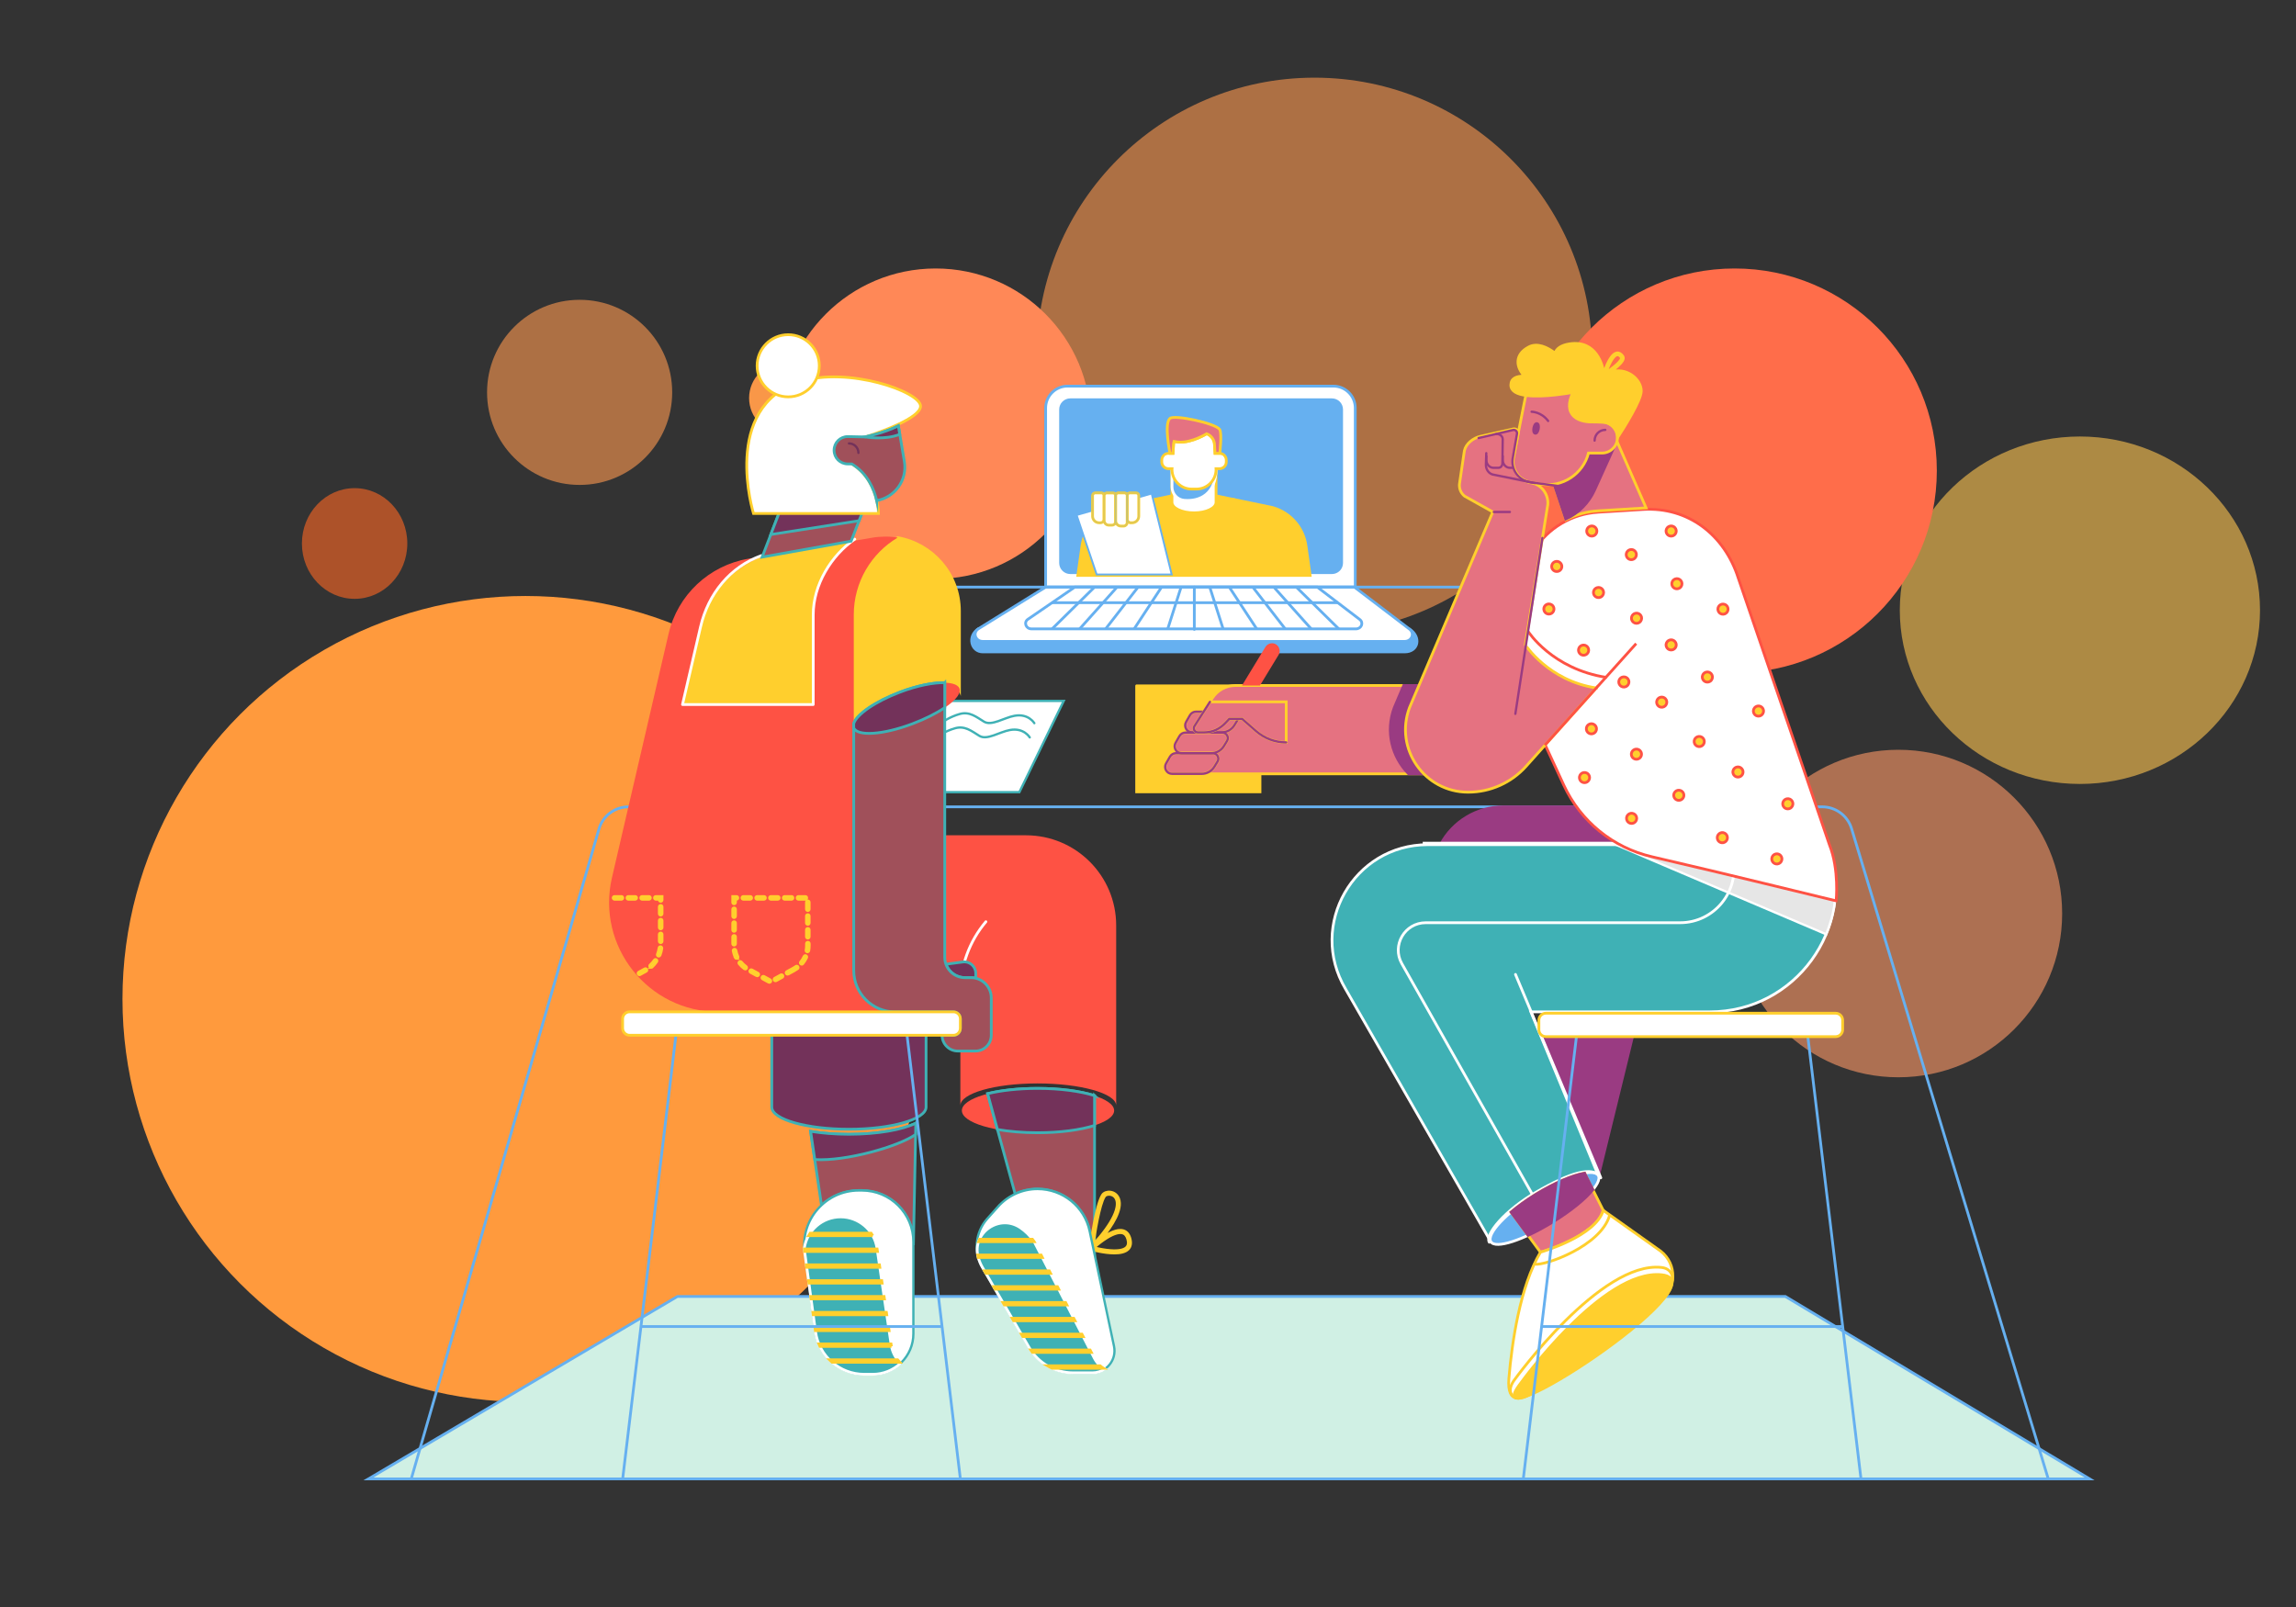 <?xml version="1.0" encoding="UTF-8" standalone="no"?>
<!-- Generator: Adobe Illustrator 24.2.1, SVG Export Plug-In . SVG Version: 6.00 Build 0)  -->

<svg
   xmlns:dc="http://purl.org/dc/elements/1.1/"
   xmlns:cc="http://creativecommons.org/ns#"
   xmlns:rdf="http://www.w3.org/1999/02/22-rdf-syntax-ns#"
   xmlns:svg="http://www.w3.org/2000/svg"
   xmlns="http://www.w3.org/2000/svg"
   xmlns:sodipodi="http://sodipodi.sourceforge.net/DTD/sodipodi-0.dtd"
   xmlns:inkscape="http://www.inkscape.org/namespaces/inkscape"
   version="1.1"
   id="Слой_1"
   x="0px"
   y="0px"
   viewBox="0 0 5000 3500"
   style="enable-background:new 0 0 5000 3500;"
   xml:space="preserve"
   sodipodi:docname="shapes 3.svg"
   inkscape:version="0.92.5 (2060ec1f9f, 2020-04-08)"><rect x="0" y="0" width="5000" height="3500" fill="#333333" stroke="none"/><defs
   id="defs1698" /><sodipodi:namedview
   pagecolor="#ffffff"
   bordercolor="#666666"
   borderopacity="1"
   objecttolerance="10"
   gridtolerance="10"
   guidetolerance="10"
   inkscape:pageopacity="0"
   inkscape:pageshadow="2"
   inkscape:window-width="1920"
   inkscape:window-height="1012"
   id="namedview1696"
   showgrid="false"
   inkscape:zoom="0.16122035"
   inkscape:cx="2124.4392"
   inkscape:cy="1575.7323"
   inkscape:window-x="0"
   inkscape:window-y="35"
   inkscape:window-maximized="1"
   inkscape:current-layer="Слой_1" />
<style
   type="text/css"
   id="style1385">
	.st0{fill:#D0F0E4;}
	.st1{fill:none;stroke:#FFCF2D;stroke-width:6;stroke-miterlimit:10;}
	.st2{fill:#FFCF2D;stroke:#FFFFFF;stroke-width:6;stroke-miterlimit:10;}
	.st3{fill:none;stroke:#9A3B82;stroke-width:6;stroke-linecap:round;stroke-miterlimit:10;}
	.st4{fill:#66B0F0;}
	.st5{fill:#9A3B82;}
	.st6{fill:#FFFFFF;stroke:#FFCF2D;stroke-width:6;stroke-miterlimit:10;}
	.st7{fill:#FE5244;}
	.st8{fill:#FFCF2D;}
	.st9{fill:none;stroke:#FFCF2D;stroke-width:6;stroke-linecap:round;stroke-miterlimit:10;}
	.st10{fill:#FFFFFF;stroke:#9A3B82;stroke-width:6;stroke-linecap:round;stroke-miterlimit:10;}
	.st11{fill:#FFFFFF;stroke:#3FB1B5;stroke-width:6;stroke-miterlimit:10;}
	.st12{fill:none;stroke:#3FB1B5;stroke-width:6;stroke-miterlimit:10;}
	.st13{fill:none;stroke:#9A3B82;stroke-width:6;stroke-linecap:round;stroke-linejoin:round;stroke-miterlimit:10;}
	.st14{fill:#FFFFFF;}
	.st15{fill:none;stroke:#FE5244;stroke-width:5;stroke-miterlimit:10;}
	.st16{fill:#FFFFFF;stroke:#FE5244;stroke-width:6;stroke-miterlimit:10;}
	.st17{fill:none;stroke:#FE5244;stroke-width:6;stroke-miterlimit:10;}
	.st18{fill:#3FB1B5;}
	.st19{fill:none;stroke:#9A3B82;stroke-width:6;stroke-miterlimit:10;}
	.st20{fill:none;stroke:#FFFFFF;stroke-width:6;stroke-miterlimit:10;}
	.st21{fill:#E57281;}
	.st22{fill:none;stroke:#9A3B82;stroke-width:5;stroke-linecap:round;stroke-miterlimit:10;}
	.st23{fill:#FE5244;stroke:#FE5244;stroke-width:6;stroke-miterlimit:10;}
	.st24{fill:none;stroke:#FFFFFF;stroke-width:6;stroke-linecap:round;stroke-miterlimit:10;}
</style>





<ellipse
   style="opacity:0.601;fill:#ffc551;fill-opacity:1;stroke:none;stroke-width:1.77;stroke-miterlimit:4;stroke-dasharray:none;stroke-opacity:1;paint-order:markers fill stroke"
   id="path1809"
   cx="4529.408"
   cy="1329.058"
   rx="392.213"
   ry="378.364" /><circle
   style="opacity:0.601;fill:#ff9a51;fill-opacity:1;stroke:none;stroke-width:2.4;stroke-miterlimit:4;stroke-dasharray:none;stroke-opacity:1;paint-order:markers fill stroke"
   id="path1815"
   cx="2862.542"
   cy="773.917"
   r="604.762" /><circle
   style="opacity:0.601;fill:#ff9a68;fill-opacity:1;stroke:none;stroke-width:1.373;stroke-miterlimit:4;stroke-dasharray:none;stroke-opacity:1;paint-order:markers fill stroke"
   id="path1817"
   cx="4134.093"
   cy="1989.645"
   r="356.655" /><circle
   style="opacity:1;fill:#ff6d4a;fill-opacity:1;stroke:none;stroke-width:2.4;stroke-miterlimit:4;stroke-dasharray:none;stroke-opacity:1;paint-order:markers fill stroke"
   id="path1819"
   cx="3777.439"
   cy="1025.126"
   r="440.391" /><circle
   style="opacity:1;fill:#ff9a3d;fill-opacity:1;stroke:none;stroke-width:3.265;stroke-miterlimit:4;stroke-dasharray:none;stroke-opacity:1;paint-order:markers fill stroke"
   id="path1821"
   cx="1144.396"
   cy="2175.725"
   r="877.681" /><circle
   style="opacity:1;fill:#ff8857;fill-opacity:1;stroke:none;stroke-width:2.4;stroke-miterlimit:4;stroke-dasharray:none;stroke-opacity:1;paint-order:markers fill stroke"
   id="path1823"
   cx="2037.584"
   cy="922.782"
   r="338.047" /><ellipse
   style="opacity:0.601;fill:#ff6724;fill-opacity:1;stroke:none;stroke-width:1.934;stroke-miterlimit:4;stroke-dasharray:none;stroke-opacity:1;paint-order:markers fill stroke"
   id="path1825"
   cx="772.235"
   cy="1183.707"
   rx="114.75"
   ry="120.541" /><circle
   style="opacity:0.968;fill:#ff9a49;fill-opacity:1;stroke:none;stroke-width:2.4;stroke-miterlimit:4;stroke-dasharray:none;stroke-opacity:1;paint-order:markers fill stroke"
   id="path1829"
   cx="1708.841"
   cy="866.958"
   r="77.534" /><circle
   style="opacity:0.601;fill:#ff9a51;fill-opacity:1;stroke:none;stroke-width:2.4;stroke-miterlimit:4;stroke-dasharray:none;stroke-opacity:1;paint-order:markers fill stroke"
   id="path1831"
   cx="1262.248"
   cy="854.552"
   r="201.587" /><style
   id="style2"
   type="text/css">
	.st0{fill:none;stroke:#66B0F0;stroke-width:6;stroke-miterlimit:10;}
	.st1{fill:none;stroke:#66B0F0;stroke-width:6;stroke-linecap:round;stroke-miterlimit:10;}
	.st2{fill:#66B0F0;}
	.st3{fill:#D0F0E4;}
	.st4{fill:#3FB1B5;}
	.st5{fill:none;stroke:#FFCF2D;stroke-width:6;stroke-linecap:round;stroke-miterlimit:10;}
	.st6{fill:none;stroke:#FFCF2D;stroke-width:6;stroke-miterlimit:10;}
	.st7{fill:#FE5244;}
	.st8{opacity:0.2;}
	.st9{fill:#FFFFFF;}
	.st10{fill:#E57281;}
	.st11{fill:none;stroke:#FFFFFF;stroke-width:6;stroke-miterlimit:10;}
	.st12{fill:none;stroke:#FFFFFF;stroke-width:5;stroke-miterlimit:10;}
	.st13{fill:none;stroke:#FFFFFF;stroke-width:5;stroke-linecap:round;stroke-miterlimit:10;}
	.st14{fill:#FFFFFF;stroke:#FE5244;stroke-width:5;stroke-miterlimit:10;}
	.st15{fill:#FFFFFF;stroke:#9A3B82;stroke-width:6;stroke-linecap:round;stroke-miterlimit:10;}
	.st16{fill:none;stroke:#9A3B82;stroke-width:6;stroke-linecap:round;stroke-miterlimit:10;}
	.st17{fill:#9A3B82;}
	.st18{fill:#FFCF2D;}
	.st19{fill:#FFFFFF;stroke:#FFCF2D;stroke-width:5;stroke-miterlimit:10;}
	.st20{fill:none;stroke:#E57281;stroke-width:4;stroke-linecap:round;stroke-miterlimit:10;}
	.st21{fill:#73325A;}
	.st22{fill:none;stroke:#73325A;stroke-width:4;stroke-linecap:round;stroke-miterlimit:10;}
	.st23{fill:#3FB1B5;stroke:#3FB1B5;stroke-width:5;stroke-linecap:round;stroke-miterlimit:10;}
	.st24{fill:#FFFFFF;stroke:#3FB1B5;stroke-width:6;stroke-miterlimit:10;}
	.st25{fill:#FFFFFF;stroke:#3FB1B5;stroke-width:6;stroke-linecap:round;stroke-miterlimit:10;}
	.st26{fill:#A0505A;}
	.st27{fill:#0096A0;}
	.st28{fill:#FFFFFF;stroke:#FE5244;stroke-width:6;stroke-miterlimit:10;}
	.st29{fill:none;stroke:#FE5244;stroke-width:6;stroke-miterlimit:10;}
	.st30{fill:none;stroke:#FE5244;stroke-width:6;stroke-linejoin:round;stroke-miterlimit:10;}
	.st31{fill:#FE5244;stroke:#FFFFFF;stroke-width:6;stroke-miterlimit:10;}
	.st32{fill:none;stroke:#9A3B82;stroke-width:4;stroke-linecap:round;stroke-miterlimit:10;}
	.st33{fill:none;stroke:#FE5244;stroke-width:5;stroke-miterlimit:10;}
	.st34{fill:#FFFFFF;stroke:#FE5244;stroke-width:5;stroke-linejoin:round;stroke-miterlimit:10;}
	.st35{fill:#FFFFFF;stroke:#3FB1B5;stroke-width:5;stroke-linecap:round;stroke-miterlimit:10;}
</style><style
   id="style9255"
   type="text/css">
	.st0{fill:#D0F0E4;}
	.st1{fill:#FFFFFF;stroke:#66B0F0;stroke-width:6;stroke-miterlimit:10;}
	.st2{fill:#66B0F0;}
	.st3{fill:#66B0F0;stroke:#66B0F0;stroke-width:6;stroke-miterlimit:10;}
	.st4{fill:none;stroke:#66B0F0;stroke-width:6;stroke-miterlimit:10;}
	.st5{fill:#FFCF2D;}
	.st6{fill:#FFFFFF;}
	.st7{fill:#FFFFFF;stroke:#66B0F0;stroke-width:4;stroke-miterlimit:10;}
	.st8{fill:none;stroke:#66B0F0;stroke-width:4;stroke-linecap:round;stroke-miterlimit:10;}
	.st9{fill:#E57281;}
	.st10{fill:#9A3B82;}
	.st11{fill:#3FB1B5;}
	.st12{fill:#E6E6E6;}
	.st13{fill:none;stroke:#FFFFFF;stroke-width:6;stroke-linecap:round;stroke-miterlimit:10;}
	.st14{fill:none;stroke:#FFFFFF;stroke-width:6;stroke-miterlimit:10;}
	.st15{fill:#FFFFFF;stroke:#FFCF2D;stroke-width:6;stroke-miterlimit:10;}
	.st16{fill:none;stroke:#FFCF2D;stroke-width:6;stroke-linecap:round;stroke-miterlimit:10;}
	.st17{fill:#FFFFFF;stroke:#FE5244;stroke-width:6;stroke-miterlimit:10;}
	.st18{fill:none;stroke:#FE5244;stroke-width:6;stroke-miterlimit:10;}
	.st19{fill:#FFCF2D;stroke:#FE5244;stroke-width:6;stroke-linejoin:round;stroke-miterlimit:10;}
	.st20{fill:none;stroke:#9A3B82;stroke-width:5;stroke-linecap:round;stroke-miterlimit:10;}
	.st21{fill:#FE5244;}
	.st22{fill:#FFFFFF;stroke:#3FB1B5;stroke-width:5;stroke-miterlimit:10;}
	.st23{fill:none;stroke:#3FB1B5;stroke-width:5;stroke-miterlimit:10;}
	.st24{fill:#A0505A;}
	.st25{fill:#73325A;}
	.st26{fill:#FFFFFF;stroke:#FFCF2D;stroke-width:6;stroke-linecap:round;stroke-miterlimit:10;}
	.st27{fill:none;stroke:#73325A;stroke-width:5;stroke-linecap:round;stroke-miterlimit:10;}
</style><g
   id="g10003"
   transform="translate(176.479,224.955)"><polygon
     points="3711.5,2598.7 4374,2996 626,2996 1298.8,2598.7 "
     class="st0"
     id="FLOOR"
     style="fill:#d0f0e4" /><g
     id="LAPTOP">
	<g
   id="g9298">
		<path
   id="path9258"
   d="M 2774.9,1053.7 H 2100.6 V 663.8 c 0,-26.4 21.4,-47.8 47.8,-47.8 h 578.7 c 26.4,0 47.8,21.4 47.8,47.8 z"
   class="st1"
   inkscape:connector-curvature="0"
   style="fill:#ffffff;stroke:#66b0f0;stroke-width:6;stroke-miterlimit:10" />
		<path
   id="path9260"
   d="m 2724,1028.3 h -569.7 c -15,0 -27.2,-12.2 -27.2,-27.2 V 666.9 c 0,-15 12.2,-27.2 27.2,-27.2 H 2724 c 15,0 27.2,12.2 27.2,27.2 v 334.3 c 0,15 -12.2,27.1 -27.2,27.1 z"
   class="st2"
   inkscape:connector-curvature="0"
   style="fill:#66b0f0" />
		<path
   id="path9262"
   d="m 2893.1,1145.2 c 25.8,16.8 19.8,49.7 -10.7,49.7 h -918.6 c -25.7,0 -34.5,-34.7 -9.3,-50.6 z"
   class="st3"
   inkscape:connector-curvature="0"
   style="fill:#66b0f0;stroke:#66b0f0;stroke-width:6;stroke-miterlimit:10" />
		<path
   id="path9264"
   d="m 2882.4,1172 h -918.6 c -16.4,0 -22.9,-19.3 -9.3,-27.7 l 146.3,-90.6 H 2773 l 120,91.5 c 12,9.1 5,26.8 -10.6,26.8 z"
   class="st1"
   inkscape:connector-curvature="0"
   style="fill:#ffffff;stroke:#66b0f0;stroke-width:6;stroke-miterlimit:10" />
		<g
   id="g9296">
			<path
   id="path9266"
   d="m 2776.4,1144.7 h -706.6 c -12.6,0 -17.6,-14.9 -7.2,-21.3 l 101.6,-69.7 h 528 l 92.3,70.4 c 9.3,7 3.9,20.6 -8.1,20.6 z"
   class="st1"
   inkscape:connector-curvature="0"
   style="fill:#ffffff;stroke:#66b0f0;stroke-width:6;stroke-miterlimit:10" />
			<g
   id="g9278">
				<line
   id="line9268"
   y2="1144.7"
   x2="2738.9"
   y1="1053.7"
   x1="2646.5"
   class="st4"
   style="fill:none;stroke:#66b0f0;stroke-width:6;stroke-miterlimit:10" />
				<line
   id="line9270"
   y2="1144.7"
   x2="2678.9"
   y1="1053.7"
   x1="2597.5"
   class="st4"
   style="fill:none;stroke:#66b0f0;stroke-width:6;stroke-miterlimit:10" />
				<line
   id="line9272"
   y2="1144.7"
   x2="2622.3"
   y1="1053.7"
   x1="2551.7"
   class="st4"
   style="fill:none;stroke:#66b0f0;stroke-width:6;stroke-miterlimit:10" />
				<line
   id="line9274"
   y2="1144.7"
   x2="2560.2"
   y1="1053.7"
   x1="2500.5"
   class="st4"
   style="fill:none;stroke:#66b0f0;stroke-width:6;stroke-miterlimit:10" />
				<line
   id="line9276"
   y2="1144.7"
   x2="2487.1"
   y1="1053.7"
   x1="2458"
   class="st4"
   style="fill:none;stroke:#66b0f0;stroke-width:6;stroke-miterlimit:10" />
			</g>
			<g
   id="g9290">
				<line
   id="line9280"
   y2="1144.7"
   x2="2114.7"
   y1="1053.7"
   x1="2207.1"
   class="st4"
   style="fill:none;stroke:#66b0f0;stroke-width:6;stroke-miterlimit:10" />
				<line
   id="line9282"
   y2="1144.7"
   x2="2174.7"
   y1="1053.7"
   x1="2256.1"
   class="st4"
   style="fill:none;stroke:#66b0f0;stroke-width:6;stroke-miterlimit:10" />
				<line
   id="line9284"
   y2="1144.7"
   x2="2231.3"
   y1="1053.7"
   x1="2301.9"
   class="st4"
   style="fill:none;stroke:#66b0f0;stroke-width:6;stroke-miterlimit:10" />
				<line
   id="line9286"
   y2="1144.7"
   x2="2293.4"
   y1="1053.7"
   x1="2353.1"
   class="st4"
   style="fill:none;stroke:#66b0f0;stroke-width:6;stroke-miterlimit:10" />
				<line
   id="line9288"
   y2="1144.7"
   x2="2366.5"
   y1="1053.7"
   x1="2395.6"
   class="st4"
   style="fill:none;stroke:#66b0f0;stroke-width:6;stroke-miterlimit:10" />
			</g>
			<line
   id="line9292"
   y2="1053.7"
   x2="2424.4"
   y1="1145.8"
   x1="2424.4"
   class="st1"
   style="fill:#ffffff;stroke:#66b0f0;stroke-width:6;stroke-miterlimit:10" />
			<line
   id="line9294"
   y2="1087.7"
   x2="2736.9"
   y1="1087.7"
   x1="2114.7"
   class="st4"
   style="fill:none;stroke:#66b0f0;stroke-width:6;stroke-miterlimit:10" />
		</g>
	</g>
	<g
   id="g9371">
		<g
   id="SHIRT">
			<path
   id="path9300"
   d="m 2676.6,1028.3 h -505.9 l 9.1,-64.5 c 5.6,-39.7 34.1,-72.3 72.6,-83.3 l 123.3,-25.6 h 95.9 l 123.3,25.6 c 38.6,10.9 67.1,43.6 72.6,83.3 z"
   class="st5"
   inkscape:connector-curvature="0"
   style="fill:#ffcf2d" />
			<g
   id="g9318">
				<g
   id="g9304">
					<path
   id="path9302"
   d="m 2457.8,928.6 -36.5,-36.9 c -0.8,-0.8 -0.8,-2.1 0,-2.8 0.8,-0.8 2.1,-0.8 2.8,0 l 33.5,33.9 52,-58.9 c 0.7,-0.8 2,-0.9 2.8,-0.2 0.8,0.7 0.9,2 0.2,2.8 z"
   class="st6"
   inkscape:connector-curvature="0"
   style="fill:#ffffff" />
				</g>
				<g
   id="g9308">
					<path
   id="path9306"
   d="m 2390,928.6 -54.8,-62.1 c -0.7,-0.8 -0.7,-2.1 0.2,-2.8 0.8,-0.7 2.1,-0.7 2.8,0.2 l 52,58.9 33.5,-33.9 c 0.8,-0.8 2,-0.8 2.8,0 0.8,0.8 0.8,2 0,2.8 z"
   class="st6"
   inkscape:connector-curvature="0"
   style="fill:#ffffff" />
				</g>
				<g
   id="g9312">
					<path
   id="path9310"
   d="m 2424.5,952.7 c -4.8,0 -8.7,-3.9 -8.7,-8.7 0,-4.8 3.9,-8.7 8.7,-8.7 4.8,0 8.7,3.9 8.7,8.7 0,4.8 -3.9,8.7 -8.7,8.7 z m 0,-13.4 c -2.6,0 -4.7,2.1 -4.7,4.7 0,2.6 2.1,4.7 4.7,4.7 2.6,0 4.7,-2.1 4.7,-4.7 0,-2.6 -2.1,-4.7 -4.7,-4.7 z"
   class="st6"
   inkscape:connector-curvature="0"
   style="fill:#ffffff" />
				</g>
				<g
   id="g9316">
					<path
   id="path9314"
   d="m 2424.5,1001.7 c -4.8,0 -8.7,-3.9 -8.7,-8.7 0,-4.8 3.9,-8.7 8.7,-8.7 4.8,0 8.7,3.9 8.7,8.7 0,4.8 -3.9,8.7 -8.7,8.7 z m 0,-13.4 c -2.6,0 -4.7,2.1 -4.7,4.7 0,2.6 2.1,4.7 4.7,4.7 2.6,0 4.7,-2.1 4.7,-4.7 0,-2.6 -2.1,-4.7 -4.7,-4.7 z"
   class="st6"
   inkscape:connector-curvature="0"
   style="fill:#ffffff" />
				</g>
			</g>
		</g>
		<g
   id="HAND_1_">
			<polygon
   id="polygon9321"
   points="2331.5,850 2375.1,1026.2 2211.7,1026.2 2168.1,896.8 "
   class="st7"
   style="fill:#ffffff;stroke:#66b0f0;stroke-width:4;stroke-miterlimit:10" />
			<g
   id="g9339">
				<path
   id="path9323"
   d="m 2220.2,913.6 h -3.1 c -7.9,0 -14.3,-6.4 -14.3,-14.3 v -44.9 c 0,-3.2 2.6,-5.8 5.8,-5.8 h 13.5 c 3.2,0 5.8,2.6 5.8,5.8 v 51.4 c 0.1,4.3 -3.4,7.8 -7.7,7.8 z"
   class="st6"
   inkscape:connector-curvature="0"
   style="fill:#ffffff" />
				<path
   id="path9325"
   d="m 2220.2,913.6 h -3.1 c -7.9,0 -14.3,-6.4 -14.3,-14.3 v -44.9 c 0,-3.2 2.6,-5.8 5.8,-5.8 h 13.5 c 3.2,0 5.8,2.6 5.8,5.8 v 51.4 c 0.1,4.3 -3.4,7.8 -7.7,7.8 z"
   class="st8"
   inkscape:connector-curvature="0"
   style="fill:none;stroke:#66b0f0;stroke-width:4;stroke-linecap:round;stroke-miterlimit:10" />
				<path
   id="path9327"
   d="m 2286,913.6 h 3.1 c 7.9,0 14.3,-6.4 14.3,-14.3 v -44.9 c 0,-3.2 -2.6,-5.8 -5.8,-5.8 H 2284 c -3.2,0 -5.8,2.6 -5.8,5.8 v 51.4 c 0,4.3 3.5,7.8 7.8,7.8 z"
   class="st6"
   inkscape:connector-curvature="0"
   style="fill:#ffffff" />
				<path
   id="path9329"
   d="m 2245.3,918.8 h -7.2 c -5.6,0 -10.1,-4.5 -10.1,-10.1 v -54.2 c 0,-3.2 2.6,-5.8 5.8,-5.8 h 13.5 c 3.2,0 5.8,2.6 5.8,5.8 V 911 c 0,4.3 -3.5,7.8 -7.8,7.8 z"
   class="st6"
   inkscape:connector-curvature="0"
   style="fill:#ffffff" />
				<path
   id="path9331"
   d="m 2270.5,920.8 h -6 c -6.3,0 -11.4,-5.1 -11.4,-11.4 v -55 c 0,-3.2 2.6,-5.8 5.8,-5.8 h 13.5 c 3.2,0 5.8,2.6 5.8,5.8 V 913 c 0,4.3 -3.5,7.8 -7.7,7.8 z"
   class="st6"
   inkscape:connector-curvature="0"
   style="fill:#ffffff" />
				<path
   id="path9333"
   d="m 2286,913.6 h 3.1 c 7.9,0 14.3,-6.4 14.3,-14.3 v -44.9 c 0,-3.2 -2.6,-5.8 -5.8,-5.8 H 2284 c -3.2,0 -5.8,2.6 -5.8,5.8 v 51.4 c 0,4.3 3.5,7.8 7.8,7.8 z"
   class="st8"
   inkscape:connector-curvature="0"
   style="fill:none;stroke:#66b0f0;stroke-width:4;stroke-linecap:round;stroke-miterlimit:10" />
				<path
   id="path9335"
   d="m 2245.3,918.8 h -7.2 c -5.6,0 -10.1,-4.5 -10.1,-10.1 v -54.2 c 0,-3.2 2.6,-5.8 5.8,-5.8 h 13.5 c 3.2,0 5.8,2.6 5.8,5.8 V 911 c 0,4.3 -3.5,7.8 -7.8,7.8 z"
   class="st8"
   inkscape:connector-curvature="0"
   style="fill:none;stroke:#66b0f0;stroke-width:4;stroke-linecap:round;stroke-miterlimit:10" />
				<path
   id="path9337"
   d="m 2270.5,920.8 h -6 c -6.3,0 -11.4,-5.1 -11.4,-11.4 v -55 c 0,-3.2 2.6,-5.8 5.8,-5.8 h 13.5 c 3.2,0 5.8,2.6 5.8,5.8 V 913 c 0,4.3 -3.5,7.8 -7.7,7.8 z"
   class="st8"
   inkscape:connector-curvature="0"
   style="fill:none;stroke:#66b0f0;stroke-width:4;stroke-linecap:round;stroke-miterlimit:10" />
			</g>
		</g>
		<g
   id="HEAD_5_">
			<g
   id="NECK_2_">
				<path
   id="path9342"
   d="m 2471.7,796.1 v 73 c 0,12.6 -21.5,22.9 -48,22.9 -26.5,0 -48,-10.3 -48,-22.9 v -73 z"
   class="st6"
   inkscape:connector-curvature="0"
   style="fill:#ffffff" />
				<path
   id="path9344"
   d="m 2471.7,796.1 c 0,55.1 -35.3,71.5 -69.2,68.6 -0.1,0 -0.2,0 -0.3,0 -15,-1.4 -26.4,-14.2 -26.4,-29.2 v -39.3 h 95.9 z"
   class="st2"
   inkscape:connector-curvature="0"
   style="fill:#66b0f0" />
			</g>
			<path
   d="m 2494,777.3 v 3.7 c 0,8.2 -6.6,14.8 -14.8,14.8 h -7.6 l 0.1,1.7 c 0,23.6 -19.1,42.7 -42.7,42.7 h -10.5 c -23.6,0 -42.7,-19.1 -42.7,-42.7 l 0.1,-1.7 h -7.6 c -8.2,0 -14.8,-6.6 -14.8,-14.8 v -3.7 c 0,-8.2 6.6,-14.8 14.8,-14.8 h 9.7 l 1.1,-18.1 c 0,-2.8 0.4,-5.5 1.2,-8 28.6,7.1 62.1,-11.3 71.1,-16.8 10,3.8 17.1,13.4 17.1,24.7 l 1.1,18.1 h 9.7 c 8.1,0.1 14.7,6.7 14.7,14.9 z"
   class="st6"
   id="HEAD_4_"
   inkscape:connector-curvature="0"
   style="fill:#ffffff" />
			<path
   d="m 2479.9,762.5 h -10.4 l -1.1,-18.1 c 0,-11.3 -7.1,-20.9 -17.1,-24.7 -9,5.4 -42.5,23.8 -71.1,16.8 -0.8,2.5 -1.2,5.2 -1.2,8 l -1.1,18.1 h -6.5 c 0,0 -13.3,-64.4 -0.2,-76.2 9.7,-8.7 98.5,10.3 108.3,23.8 5.5,7.7 0.4,52.3 0.4,52.3 z"
   class="st9"
   id="HAIR_2_"
   inkscape:connector-curvature="0"
   style="fill:#e57281" />
			<g
   id="FACE">
				<g
   id="g9351">
					<path
   id="path9349"
   d="m 2454.9,758.6 c -0.3,0 -0.7,-0.1 -1,-0.4 v 0 c -0.1,-0.1 -6.6,-5.4 -17,-5.4 -0.8,0 -1.5,-0.7 -1.5,-1.5 0,-0.8 0.7,-1.5 1.5,-1.5 11.5,0 18.6,5.8 18.9,6.1 0.6,0.5 0.7,1.5 0.2,2.1 -0.2,0.4 -0.7,0.6 -1.1,0.6 z"
   class="st2"
   inkscape:connector-curvature="0"
   style="fill:#66b0f0" />
				</g>
				<g
   id="g9355">
					<path
   id="path9353"
   d="m 2416.9,789.6 c -0.2,0 -0.4,0 -0.5,-0.1 -0.8,-0.3 -1.2,-1.2 -0.9,-1.9 2.8,-7.4 2.1,-16.7 -1.8,-24.9 -2.3,-5 -5.6,-8.6 -8.5,-9.6 -6.4,-2.2 -15.4,0.9 -15.5,0.9 -0.8,0.3 -1.6,-0.1 -1.9,-0.9 -0.3,-0.8 0.1,-1.6 0.9,-1.9 0.4,-0.1 10,-3.4 17.4,-0.9 3.7,1.3 7.5,5.4 10.2,11.2 4.2,8.9 4.9,19.1 1.9,27.3 -0.1,0.4 -0.7,0.8 -1.3,0.8 z"
   class="st2"
   inkscape:connector-curvature="0"
   style="fill:#66b0f0" />
				</g>
				<g
   id="g9359">
					<path
   id="path9357"
   d="m 2436.6,805.5 c 0.1,0.8 -0.6,1.5 -1.4,1.6 h -0.1 c -0.8,0 -1.4,-0.6 -1.5,-1.4 -0.1,-1 -0.3,-2 -0.6,-2.9 -4.3,2.1 -8.2,2.8 -11.4,2.8 -6.3,0 -10.1,-2.6 -10.3,-2.8 -0.7,-0.5 -0.8,-1.4 -0.4,-2.1 0.5,-0.7 1.4,-0.8 2.1,-0.4 0.2,0.1 3.4,2.3 8.6,2.3 2.8,0 6.2,-0.6 10.1,-2.5 -0.6,-1 -1.2,-1.6 -1.2,-1.6 -0.6,-0.6 -0.5,-1.6 0.1,-2.1 0.6,-0.5 1.6,-0.5 2.1,0.1 0.2,0.3 3.6,4.1 3.9,9 z"
   class="st2"
   inkscape:connector-curvature="0"
   style="fill:#66b0f0" />
				</g>
				
					<ellipse
   id="ellipse9361"
   ry="5"
   rx="2.5"
   cy="771.9"
   cx="2441.6"
   class="st2"
   transform="matrix(0.998,-0.062,0.062,0.998,-43.294,153.395)"
   style="fill:#66b0f0" />
				
					<ellipse
   id="ellipse9363"
   ry="4.6"
   rx="2.3"
   cy="771.9"
   cx="2400.8"
   class="st2"
   transform="matrix(0.998,-0.062,0.062,0.998,-43.373,150.856)"
   style="fill:#66b0f0" />
				<path
   id="path9365"
   d="m 2373.2,782.1 c -0.8,0 -1.5,-0.7 -1.5,-1.5 0,-4.4 -3.6,-7.9 -7.9,-7.9 -0.8,0 -1.5,-0.7 -1.5,-1.5 0,-0.8 0.7,-1.5 1.5,-1.5 6,0 10.9,4.9 10.9,10.9 0,0.9 -0.7,1.5 -1.5,1.5 z"
   class="st2"
   inkscape:connector-curvature="0"
   style="fill:#66b0f0" />
				<path
   id="path9367"
   d="m 2473.8,782.1 c -0.8,0 -1.5,-0.7 -1.5,-1.5 0,-6 4.9,-10.9 10.9,-10.9 0.8,0 1.5,0.7 1.5,1.5 0,0.8 -0.7,1.5 -1.5,1.5 -4.4,0 -7.9,3.6 -7.9,7.9 0,0.9 -0.6,1.5 -1.5,1.5 z"
   class="st2"
   inkscape:connector-curvature="0"
   style="fill:#66b0f0" />
			</g>
		</g>
	</g>
</g><g
     id="TABLE">
	<path
   id="path9374"
   d="M 4284,2996 3855.7,1579.8 c -8.5,-28.2 -34.6,-47.5 -64.1,-47.5 H 1192.1 c -29.8,0 -56,19.7 -64.3,48.4 L 719.1,2996"
   class="st4"
   inkscape:connector-curvature="0"
   style="fill:none;stroke:#66b0f0;stroke-width:6;stroke-miterlimit:10" />
	<line
   id="line9376"
   y2="1053.7"
   x2="3041.2"
   y1="1053.7"
   x1="1904.2"
   class="st4"
   style="fill:none;stroke:#66b0f0;stroke-width:6;stroke-miterlimit:10" />
</g><g
     id="BOY">
	<path
   d="m 2298.8,1268.9 h 268.6 v 230.7 h -268.6 c 0,0 0,-239.4 0,-230.7 z"
   class="st5"
   id="PAPER_1_"
   inkscape:connector-curvature="0"
   style="fill:#ffcf2d" />
	<g
   id="BOY_1_">
		<g
   id="LEGS_1_">
			<g
   id="g9384">
				<polygon
   id="polygon9380"
   points="3303.2,2340.8 3178.3,2029.8 3379.4,2029.8 "
   class="st10"
   style="fill:#9a3b82" />
				<path
   id="path9382"
   d="m 2960.5,1614.7 v 0 c 26.8,-50.7 79.5,-82.4 136.8,-82.4 H 3252 l 105.1,82.4 z"
   class="st10"
   inkscape:connector-curvature="0"
   style="fill:#9a3b82" />
			</g>
			<g
   id="g9420">
				<g
   id="g9402">
					<path
   id="path9386"
   d="m 3547,1978.8 h -389.7 l 146.7,356.1 c -10.2,-16.6 -71.3,0.7 -136,40.4 -63.9,39.2 -107.1,86.4 -98.3,103.6 l -316.2,-550.2 c -82,-138.8 18,-314 179.2,-314 H 3806 l 1.9,6 c 57,177 -75,358.1 -260.9,358.1 z"
   class="st11"
   inkscape:connector-curvature="0"
   style="fill:#3fb1b5" />
					<path
   id="path9388"
   d="m 3821.1,1716.8 c -1.4,32.5 -8.6,63.9 -20.8,93 l -458,-195 h 454.6 l 10.6,31 c 7.4,18.6 11.5,44.7 13.6,71 z"
   class="st12"
   inkscape:connector-curvature="0"
   style="fill:#e6e6e6" />
					<path
   id="path9390"
   d="m 3304.1,2334.9 c 10.2,16.6 -34.4,61.9 -99,101.6 -64.7,39.7 -124.8,59.6 -135,43 -10.2,-16.6 33.3,-63.5 98,-103.2 64.6,-39.7 125.7,-58 136,-41.4 z"
   class="st2"
   inkscape:connector-curvature="0"
   style="fill:#66b0f0" />
					<g
   id="g9400">
						<path
   id="path9392"
   d="m 3160.6,2376.5 -284.4,-502.8 c -22.3,-39.8 6.4,-89 52.1,-89 h 553.9 c 74.6,0 130.3,-68.7 114.9,-141.7"
   class="st13"
   inkscape:connector-curvature="0"
   style="fill:none;stroke:#ffffff;stroke-width:6;stroke-linecap:round;stroke-miterlimit:10" />
						<path
   id="path9394"
   d="m 3066.8,2480.6 c -10.2,-16.6 33.9,-69.4 101.3,-108.7 75.7,-44.1 124.7,-57.2 139.3,-33.8"
   class="st13"
   inkscape:connector-curvature="0"
   style="fill:none;stroke:#ffffff;stroke-width:6;stroke-linecap:round;stroke-miterlimit:10" />
						<line
   id="line9396"
   y2="1897.3"
   x2="3123.8"
   y1="2340.3"
   x1="3309.6"
   class="st13"
   style="fill:none;stroke:#ffffff;stroke-width:6;stroke-linecap:round;stroke-miterlimit:10" />
						<line
   id="line9398"
   y2="1611.4"
   x2="3375.1"
   y1="1611.4"
   x1="2921.8"
   class="st14"
   style="fill:none;stroke:#ffffff;stroke-width:6;stroke-miterlimit:10" />
					</g>
				</g>
				<g
   id="g9408">
					<path
   id="path9404"
   d="m 3178.2,2502.4 -27,-36.8 -37.2,-50.6 c 15.2,-12.8 33.5,-26.1 54,-38.7 40.8,-25 80.1,-41.6 106.2,-46.2 l 18.1,36.1 22.6,45 c -16,56.9 -136.7,91.2 -136.7,91.2 z"
   class="st9"
   inkscape:connector-curvature="0"
   style="fill:#e57281" />
					<path
   id="path9406"
   d="m 3292.4,2366.2 c -16.8,20.5 -48.4,46.4 -87.3,70.3 -18.7,11.5 -37,21.3 -53.8,29.1 l -37.2,-50.6 c 15.2,-12.8 33.5,-26.1 54,-38.7 40.8,-25 80.1,-41.6 106.2,-46.2 z"
   class="st10"
   inkscape:connector-curvature="0"
   style="fill:#9a3b82" />
				</g>
				<g
   id="g9418">
					<path
   id="path9410"
   d="m 3438.5,2609.5 -274.4,197.1 c -23.3,16.2 -59.5,29.7 -54.7,-28.9 6.7,-80.8 24.6,-201 68.8,-275.4 0,0 0,0 0,0 1.9,-0.5 120.7,-34.8 136.7,-91.2 L 3440,2500 c 36,28 35.2,82.6 -1.5,109.5 z"
   class="st15"
   inkscape:connector-curvature="0"
   style="fill:#ffffff;stroke:#ffcf2d;stroke-width:6;stroke-miterlimit:10" />
					<path
   id="path9412"
   d="m 3165.5,2528.4 c 21.8,4.1 144.2,-39.3 163.2,-106.2"
   class="st16"
   inkscape:connector-curvature="0"
   style="fill:none;stroke:#ffcf2d;stroke-width:6;stroke-linecap:round;stroke-miterlimit:10" />
					<path
   id="path9414"
   d="m 3136,2786.3 c 0,0 179.1,-248.8 306.5,-234.8 138.7,15.1 -419.9,379.9 -306.5,234.8 z"
   class="st5"
   inkscape:connector-curvature="0"
   style="fill:#ffcf2d" />
					<path
   id="path9416"
   d="m 3130.9,2820.2 c -13.9,0.9 -28.6,-15.3 -8.3,-41.3 0,0 186.4,-258 319.1,-243.4 20.5,2.2 27.4,18.9 22.6,33.3"
   class="st16"
   inkscape:connector-curvature="0"
   style="fill:none;stroke:#ffcf2d;stroke-width:6;stroke-linecap:round;stroke-miterlimit:10" />
				</g>
			</g>
		</g>
		<g
   id="T-SHIRT">
			<path
   id="path9423"
   d="m 3822.1,1737.1 c -63.4,-15 -221.2,-54.5 -401.2,-96.1 -84.6,-19.5 -155.4,-77.1 -191.9,-155.9 l -163.9,-354.6 99.2,-157.2 c 30.5,-48.4 82.5,-79.2 139.6,-82.7 l 97.6,-6 c 98.4,-6 177.4,55.4 207.4,149.3 l 198.5,580.8 c 21.8,54.4 14.7,122.4 14.7,122.4 z"
   class="st17"
   inkscape:connector-curvature="0"
   style="fill:#ffffff;stroke:#fe5244;stroke-width:6;stroke-miterlimit:10" />
			<path
   id="path9425"
   d="m 3151.4,1150.4 c 0,0 52.2,82 171.1,100.1"
   class="st18"
   inkscape:connector-curvature="0"
   style="fill:none;stroke:#fe5244;stroke-width:6;stroke-miterlimit:10" />
			<g
   id="g9477">
				<path
   id="path9427"
   d="m 3221.8,1001.2 v 0 c -5.4,-5.8 -14.9,-4.2 -18.2,2.9 v 0 c -3.7,8 3,16.9 11.7,15.6 v 0 c 8.9,-1.3 12.6,-12 6.5,-18.5 z"
   class="st19"
   inkscape:connector-curvature="0"
   style="fill:#ffcf2d;stroke:#fe5244;stroke-width:6;stroke-linejoin:round;stroke-miterlimit:10" />
				<path
   id="path9429"
   d="m 3470.9,1172.1 v 0 c -5.4,-5.8 -14.9,-4.2 -18.2,2.9 v 0 c -3.7,8 3,16.9 11.7,15.6 v 0 c 8.9,-1.3 12.6,-12 6.5,-18.5 z"
   class="st19"
   inkscape:connector-curvature="0"
   style="fill:#ffcf2d;stroke:#fe5244;stroke-width:6;stroke-linejoin:round;stroke-miterlimit:10" />
				<path
   id="path9431"
   d="m 3549.8,1242.1 v 0 c -5.4,-5.8 -14.9,-4.2 -18.2,2.9 v 0 c -3.7,8 3,16.9 11.7,15.6 v 0 c 8.8,-1.2 12.5,-11.9 6.5,-18.5 z"
   class="st19"
   inkscape:connector-curvature="0"
   style="fill:#ffcf2d;stroke:#fe5244;stroke-width:6;stroke-linejoin:round;stroke-miterlimit:10" />
				<path
   id="path9433"
   d="m 3701.1,1638.2 v 0 c -5.4,-5.8 -14.9,-4.2 -18.2,2.9 v 0 c -3.7,8 3,16.9 11.7,15.6 v 0 c 8.8,-1.3 12.5,-11.9 6.5,-18.5 z"
   class="st19"
   inkscape:connector-curvature="0"
   style="fill:#ffcf2d;stroke:#fe5244;stroke-width:6;stroke-linejoin:round;stroke-miterlimit:10" />
				<path
   id="path9435"
   d="m 3616.4,1448.9 v 0 c -5.4,-5.8 -14.9,-4.2 -18.2,2.9 v 0 c -3.7,8 3,16.9 11.7,15.6 v 0 c 8.9,-1.3 12.6,-12 6.5,-18.5 z"
   class="st19"
   inkscape:connector-curvature="0"
   style="fill:#ffcf2d;stroke:#fe5244;stroke-width:6;stroke-linejoin:round;stroke-miterlimit:10" />
				<path
   id="path9437"
   d="m 3651.5,1312.7 v 0 c -7.8,1 -12.1,9.7 -8.2,16.5 v 0 c 4.4,7.7 15.5,7.4 19.5,-0.5 v 0 c 4.1,-8 -2.5,-17.2 -11.3,-16 z"
   class="st19"
   inkscape:connector-curvature="0"
   style="fill:#ffcf2d;stroke:#fe5244;stroke-width:6;stroke-linejoin:round;stroke-miterlimit:10" />
				<path
   id="path9439"
   d="m 3715.4,1514.7 v 0 c -7.8,1 -12.1,9.7 -8.2,16.5 v 0 c 4.4,7.7 15.5,7.4 19.5,-0.5 v 0 c 4.1,-8 -2.4,-17.2 -11.3,-16 z"
   class="st19"
   inkscape:connector-curvature="0"
   style="fill:#ffcf2d;stroke:#fe5244;stroke-width:6;stroke-linejoin:round;stroke-miterlimit:10" />
				<path
   id="path9441"
   d="m 3450.4,1296.8 v 0 c -5.4,-5.8 -14.9,-4.2 -18.2,2.9 v 0 c -3.7,8 3,16.9 11.7,15.6 v 0 c 8.8,-1.3 12.5,-11.9 6.5,-18.5 z"
   class="st19"
   inkscape:connector-curvature="0"
   style="fill:#ffcf2d;stroke:#fe5244;stroke-width:6;stroke-linejoin:round;stroke-miterlimit:10" />
				<path
   id="path9443"
   d="m 3395.3,1410.1 v 0 c -5.4,-5.8 -14.9,-4.2 -18.2,2.9 v 0 c -3.7,8 3,16.9 11.7,15.6 v 0 c 8.9,-1.3 12.6,-12 6.5,-18.5 z"
   class="st19"
   inkscape:connector-curvature="0"
   style="fill:#ffcf2d;stroke:#fe5244;stroke-width:6;stroke-linejoin:round;stroke-miterlimit:10" />
				<path
   id="path9445"
   d="m 3296.7,1370.5 v 0 c 5.8,-5.4 4.2,-14.9 -2.9,-18.2 v 0 c -8,-3.7 -16.9,3 -15.6,11.7 v 0 c 1.3,8.8 11.9,12.5 18.5,6.5 z"
   class="st19"
   inkscape:connector-curvature="0"
   style="fill:#ffcf2d;stroke:#fe5244;stroke-width:6;stroke-linejoin:round;stroke-miterlimit:10" />
				<path
   id="path9447"
   d="m 3384.2,1565.5 v 0 c 5.8,-5.4 4.2,-14.9 -2.9,-18.2 v 0 c -8,-3.7 -16.9,3 -15.6,11.7 v 0 c 1.3,8.9 12,12.6 18.5,6.5 z"
   class="st19"
   inkscape:connector-curvature="0"
   style="fill:#ffcf2d;stroke:#fe5244;stroke-width:6;stroke-linejoin:round;stroke-miterlimit:10" />
				<path
   id="path9449"
   d="m 3531.5,1398.2 v 0 c 5.8,-5.4 4.2,-14.9 -2.9,-18.2 v 0 c -8,-3.7 -16.9,3 -15.6,11.7 v 0 c 1.3,8.8 12,12.6 18.5,6.5 z"
   class="st19"
   inkscape:connector-curvature="0"
   style="fill:#ffcf2d;stroke:#fe5244;stroke-width:6;stroke-linejoin:round;stroke-miterlimit:10" />
				<path
   id="path9451"
   d="m 3581.8,1607.6 v 0 c 5.8,-5.4 4.2,-14.9 -2.9,-18.2 v 0 c -8,-3.7 -16.9,3 -15.6,11.7 v 0 c 1.2,8.9 11.9,12.6 18.5,6.5 z"
   class="st19"
   inkscape:connector-curvature="0"
   style="fill:#ffcf2d;stroke:#fe5244;stroke-width:6;stroke-linejoin:round;stroke-miterlimit:10" />
				<path
   id="path9453"
   d="m 3280.2,1183.5 v 0 c -5.4,-5.8 -14.9,-4.2 -18.2,2.9 v 0 c -3.7,8 3,16.9 11.7,15.6 v 0 c 8.9,-1.3 12.6,-12 6.5,-18.5 z"
   class="st19"
   inkscape:connector-curvature="0"
   style="fill:#ffcf2d;stroke:#fe5244;stroke-width:6;stroke-linejoin:round;stroke-miterlimit:10" />
				<path
   id="path9455"
   d="m 3298.1,924.1 v 0 c -5.4,-5.8 -14.9,-4.2 -18.2,2.9 v 0 c -3.7,8 3,16.9 11.7,15.6 v 0 c 8.9,-1.3 12.6,-12 6.5,-18.5 z"
   class="st19"
   inkscape:connector-curvature="0"
   style="fill:#ffcf2d;stroke:#fe5244;stroke-width:6;stroke-linejoin:round;stroke-miterlimit:10" />
				<path
   id="path9457"
   d="m 3470.9,924.1 v 0 c -5.4,-5.8 -14.9,-4.2 -18.2,2.9 v 0 c -3.7,8 3,16.9 11.7,15.6 v 0 c 8.9,-1.3 12.6,-12 6.5,-18.5 z"
   class="st19"
   inkscape:connector-curvature="0"
   style="fill:#ffcf2d;stroke:#fe5244;stroke-width:6;stroke-linejoin:round;stroke-miterlimit:10" />
				<path
   id="path9459"
   d="m 3471.2,1036.1 v 0 c -7.3,2.9 -9.4,12.3 -3.9,18 v 0 c 6.1,6.3 16.8,3.4 18.8,-5.2 v 0 c 2,-8.7 -6.6,-16.1 -14.9,-12.8 z"
   class="st19"
   inkscape:connector-curvature="0"
   style="fill:#ffcf2d;stroke:#fe5244;stroke-width:6;stroke-linejoin:round;stroke-miterlimit:10" />
				<path
   id="path9461"
   d="m 3373,972.3 v 0 c -7.6,2.2 -10.5,11.3 -5.7,17.5 v 0 c 5.5,6.9 16.4,5 19.2,-3.3 v 0 c 2.9,-8.5 -5,-16.7 -13.5,-14.2 z"
   class="st19"
   inkscape:connector-curvature="0"
   style="fill:#ffcf2d;stroke:#fe5244;stroke-width:6;stroke-linejoin:round;stroke-miterlimit:10" />
				<path
   id="path9463"
   d="m 3358.5,1249.3 v 0 c -7.8,0.9 -12.2,9.5 -8.4,16.4 v 0 c 4.3,7.7 15.4,7.6 19.5,-0.2 v 0 c 4.2,-7.9 -2.2,-17.2 -11.1,-16.2 z"
   class="st19"
   inkscape:connector-curvature="0"
   style="fill:#ffcf2d;stroke:#fe5244;stroke-width:6;stroke-linejoin:round;stroke-miterlimit:10" />
				<path
   id="path9465"
   d="m 3272.8,1457.6 v 0 c -7.8,0.9 -12.2,9.5 -8.4,16.4 v 0 c 4.3,7.7 15.4,7.6 19.5,-0.2 v 0 c 4.2,-7.9 -2.2,-17.2 -11.1,-16.2 z"
   class="st19"
   inkscape:connector-curvature="0"
   style="fill:#ffcf2d;stroke:#fe5244;stroke-width:6;stroke-linejoin:round;stroke-miterlimit:10" />
				<path
   id="path9467"
   d="m 3301.6,1054.9 v 0 c -7.6,2.2 -10.5,11.3 -5.7,17.5 v 0 c 5.5,6.9 16.4,5 19.2,-3.3 v 0 c 2.9,-8.4 -4.9,-16.6 -13.5,-14.2 z"
   class="st19"
   inkscape:connector-curvature="0"
   style="fill:#ffcf2d;stroke:#fe5244;stroke-width:6;stroke-linejoin:round;stroke-miterlimit:10" />
				<path
   id="path9469"
   d="m 3384.4,1110.9 v 0 c -7.6,2.2 -10.5,11.3 -5.7,17.5 v 0 c 5.5,6.9 16.4,5 19.2,-3.3 v 0 c 2.9,-8.5 -4.9,-16.7 -13.5,-14.2 z"
   class="st19"
   inkscape:connector-curvature="0"
   style="fill:#ffcf2d;stroke:#fe5244;stroke-width:6;stroke-linejoin:round;stroke-miterlimit:10" />
				<path
   id="path9471"
   d="m 3205.1,1108.5 v 0 c 5,-6.1 2.3,-15.3 -5.3,-17.6 v 0 c -8.4,-2.6 -16.4,5.2 -13.9,13.6 v 0 c 2.5,8.6 13.5,10.9 19.2,4 z"
   class="st19"
   inkscape:connector-curvature="0"
   style="fill:#ffcf2d;stroke:#fe5244;stroke-width:6;stroke-linejoin:round;stroke-miterlimit:10" />
				<path
   id="path9473"
   d="m 3584.2,1108.8 v 0 c 5,-6.1 2.3,-15.3 -5.3,-17.6 v 0 c -8.4,-2.6 -16.4,5.2 -13.9,13.6 v 0 c 2.4,8.6 13.5,10.9 19.2,4 z"
   class="st19"
   inkscape:connector-curvature="0"
   style="fill:#ffcf2d;stroke:#fe5244;stroke-width:6;stroke-linejoin:round;stroke-miterlimit:10" />
				<path
   id="path9475"
   d="m 3488,1514.2 v 0 c 5,-6.1 2.3,-15.3 -5.3,-17.6 v 0 c -8.4,-2.6 -16.4,5.2 -13.9,13.6 v 0 c 2.4,8.5 13.5,10.8 19.2,4 z"
   class="st19"
   inkscape:connector-curvature="0"
   style="fill:#ffcf2d;stroke:#fe5244;stroke-width:6;stroke-linejoin:round;stroke-miterlimit:10" />
			</g>
		</g>
		<g
   id="HEAD_2_">
			<g
   id="NECK_1_">
				<path
   id="path9480"
   d="m 3408.2,881.3 c -2.2,0.1 -4.4,0.2 -6.7,0.3 l -97.6,6 c -24.9,1.5 -48.7,8.2 -70.3,19.3 l -30,-89.8 133.7,-98 z"
   class="st9"
   inkscape:connector-curvature="0"
   style="fill:#e57281" />
				<path
   id="path9482"
   d="m 3233.2,905.5 v 0 c 27.8,-12.6 50,-35 62.6,-62.8 l 48.6,-107.5 -7.1,-16.2 -133.7,98 z"
   class="st10"
   inkscape:connector-curvature="0"
   style="fill:#9a3b82" />
			</g>
			<g
   id="HEAD_3_">
				<path
   id="path9485"
   d="m 3345.9,728.1 c 0,9.3 -3.8,17.7 -9.9,23.8 -6.1,6.1 -14.5,9.9 -23.8,9.9 h -29.4 c -11.6,45.1 -56.5,76 -104.8,67.5 l -22.1,-3.9 c -24.2,-4.3 -40.7,-26.9 -37.3,-51.2 l 25.9,-129.7 c 4.5,-27.7 33,-44.6 59.5,-35.1 l 42.9,17.2 c 23.2,8 38.8,29.8 38.8,54.3 v 12.5 l 26.5,1 c 18.6,0 33.7,15.1 33.7,33.7 z"
   class="st9"
   inkscape:connector-curvature="0"
   style="fill:#e57281" />
				<g
   id="g9493">
					<path
   id="path9487"
   d="m 3296.1,734.6 c 0,-12.9 10.4,-23.3 23.3,-23.3"
   class="st20"
   inkscape:connector-curvature="0"
   style="fill:none;stroke:#9a3b82;stroke-width:5;stroke-linecap:round;stroke-miterlimit:10" />
					<path
   id="path9489"
   d="m 3158.9,671.8 c 0,0 21,0 36,20.1"
   class="st20"
   inkscape:connector-curvature="0"
   style="fill:none;stroke:#9a3b82;stroke-width:5;stroke-linecap:round;stroke-miterlimit:10" />
					
						<ellipse
   id="ellipse9491"
   ry="5"
   rx="10.7"
   cy="708.4"
   cx="3168"
   class="st10"
   transform="matrix(0.179,-0.984,0.984,0.179,1904.504,3698.666)"
   style="fill:#9a3b82" />
				</g>
			</g>
			<g
   id="HAIR_1_">
				<path
   id="path9496"
   d="m 3312.2,694.4 c 18.6,0 33.7,15.1 33.7,33.7 0,0.1 0,0.3 0,0.5 15,-23.1 51.8,-81.9 51.8,-101.8 0,-26.7 -33.3,-53.4 -67.8,-41.2 2.3,-1.7 4.7,-3.5 7.2,-5.4 13.3,-10.4 20.3,-18.2 21.4,-23.8 0.4,-2 0.1,-3.8 -0.9,-5.2 -4,-5.7 -8.4,-8.2 -13.1,-7.4 -6.9,1.1 -14,9.6 -21.1,25.2 -3.2,7.1 -5.7,14.1 -7.1,18.4 -2.8,-16.7 -16.3,-72 -74.3,-63.5 -20,2.9 -29.4,11.2 -32,20.3 -16.6,-13 -38.8,-23.2 -57.2,-13.5 -31.8,16.7 -27.9,44.1 -9.5,63.5 -17.4,-0.3 -29.6,4.8 -29.6,19.5 0,13.5 13.9,20 33,22.6 19.1,2.6 43.6,1.2 64.8,-1.2 15.1,-1.7 28.7,-3.8 37.4,-5.3 -5.8,11.9 -8.1,22.1 -7.6,30.7 0.9,17.8 13.8,28.3 32,32 3.9,0.8 8.1,1.3 12.4,1.5 z m 32.9,-146.6 c 0.3,-0.1 0.6,-0.1 1,-0.1 2.8,0 5.5,2 8.2,5.8 0.2,0.4 0.5,1 0.3,2.1 -1.6,8.1 -22.1,23.5 -34,31.6 4.7,-13.8 14.6,-37.7 24.5,-39.4 z"
   class="st5"
   inkscape:connector-curvature="0"
   style="fill:#ffcf2d" />
				<g
   id="g9500">
					<path
   id="path9498"
   d="m 3232.4,577.4 c -6.9,0 -13.9,-3.7 -19,-10.2 -5.7,-7.2 -7.6,-16.1 -5.2,-23.8 0.3,-1 1.3,-1.6 2.3,-1.4 0.4,0 0.8,0.1 1.1,0.4 15.1,10.8 27.2,26.2 25.4,32.3 -0.4,1.6 -1.7,2.6 -3.4,2.7 -0.4,0 -0.8,0 -1.2,0 z m -21,-30.2 c -0.9,5.8 0.9,12.2 5.1,17.5 4.5,5.7 10.7,9 16.7,8.6 0.2,-2.6 -6.5,-14.5 -21.8,-26.1 z"
   class="st6"
   inkscape:connector-curvature="0"
   style="fill:#ffffff" />
				</g>
			</g>
		</g>
		<g
   id="HANDS">
			<g
   id="LEFT_1_">
				<path
   id="path9504"
   d="m 3035,1460.4 h -640 c -15.8,0 -25.3,-17.4 -16.9,-30.7 l 85.2,-133.8 c 11.1,-17.4 30.2,-27.9 50.8,-27.9 h 433.2 z"
   class="st9"
   inkscape:connector-curvature="0"
   style="fill:#e57281" />
				<path
   id="path9506"
   d="m 2528.2,1268.1 51,-84 c 3,-5 8.5,-8.1 14.3,-8.1 v 0 c 13.1,0 21.1,14.3 14.3,25.5 l -40.5,66.6 z"
   class="st21"
   inkscape:connector-curvature="0"
   style="fill:#fe5244" />
				<path
   id="path9508"
   d="m 3035,1460.4 h -143.9 c -0.3,-0.3 -0.7,-0.7 -1,-1 -35,-36 -49.9,-90.6 -30.2,-143.2 l 20.5,-48.2 h 66.9 z"
   class="st10"
   inkscape:connector-curvature="0"
   style="fill:#9a3b82" />
				<path
   id="path9510"
   d="m 2485.4,1370.6 h -80.2 c -5.4,0 -10.4,2.9 -13.1,7.6 l -8.5,14.8 c -5.7,10 1.5,22.5 13.1,22.5 h 64.5 c 11.2,0 21.6,-5.8 27.5,-15.4 l 6.9,-11.3 c 4.8,-8 -0.9,-18.2 -10.2,-18.2 z"
   class="st9"
   inkscape:connector-curvature="0"
   style="fill:#e57281" />
				<path
   id="path9512"
   d="m 2464.7,1415.5 h -80.2 c -5.4,0 -10.4,2.9 -13.1,7.6 l -8.5,14.8 c -5.7,10 1.5,22.5 13.1,22.5 h 64.5 c 11.2,0 21.6,-5.8 27.5,-15.4 l 6.9,-11.3 c 4.9,-8 -0.9,-18.2 -10.2,-18.2 z"
   class="st9"
   inkscape:connector-curvature="0"
   style="fill:#e57281" />
				<path
   id="path9514"
   d="m 2508.3,1325.1 h -80.2 c -5.4,0 -10.4,2.9 -13.1,7.6 l -8.5,14.8 c -5.7,10 1.5,22.5 13.1,22.5 h 64.5 c 11.2,0 21.6,-5.8 27.5,-15.4 l 6.9,-11.3 c 4.9,-8 -0.9,-18.2 -10.2,-18.2 z"
   class="st9"
   inkscape:connector-curvature="0"
   style="fill:#e57281" />
				<path
   id="path9516"
   d="m 2485.4,1370.6 h -80.2 c -5.4,0 -10.4,2.9 -13.1,7.6 l -8.5,14.8 c -5.7,10 1.5,22.5 13.1,22.5 h 64.5 c 11.2,0 21.6,-5.8 27.5,-15.4 l 6.9,-11.3 c 4.8,-8 -0.9,-18.2 -10.2,-18.2 z"
   class="st20"
   inkscape:connector-curvature="0"
   style="fill:none;stroke:#9a3b82;stroke-width:5;stroke-linecap:round;stroke-miterlimit:10" />
				<path
   id="path9518"
   d="m 2464.7,1415.5 h -80.2 c -5.4,0 -10.4,2.9 -13.1,7.6 l -8.5,14.8 c -5.7,10 1.5,22.5 13.1,22.5 h 64.5 c 11.2,0 21.6,-5.8 27.5,-15.4 l 6.9,-11.3 c 4.9,-8 -0.9,-18.2 -10.2,-18.2 z"
   class="st20"
   inkscape:connector-curvature="0"
   style="fill:none;stroke:#9a3b82;stroke-width:5;stroke-linecap:round;stroke-miterlimit:10" />
				<path
   id="path9520"
   d="m 2508.3,1325.1 h -80.2 c -5.4,0 -10.4,2.9 -13.1,7.6 l -8.5,14.8 c -5.7,10 1.5,22.5 13.1,22.5 h 64.5 c 11.2,0 21.6,-5.8 27.5,-15.4 l 6.9,-11.3 c 4.9,-8 -0.9,-18.2 -10.2,-18.2 z"
   class="st20"
   inkscape:connector-curvature="0"
   style="fill:none;stroke:#9a3b82;stroke-width:5;stroke-linecap:round;stroke-miterlimit:10" />
				<path
   id="path9522"
   d="m 2624.4,1392 c -24.1,0 -47.3,-8.7 -65.5,-24.6 l -30.4,-26.6 h -28 l -7.2,7.7 c -12.9,13.8 -28.8,21.7 -47.7,21.7 h -13.4 c -7,0 -11.3,-7.8 -7.5,-13.7 l 33.7,-52.8 h 166.1 v 88.3 z"
   class="st9"
   inkscape:connector-curvature="0"
   style="fill:#e57281" />
				<path
   id="path9524"
   d="m 2458.4,1303.7 -33.7,52.8 c -3.8,5.9 0.5,13.7 7.5,13.7 h 13.4 c 18.9,0 34.8,-7.8 47.7,-21.7 l 7.2,-7.7 h 28 l 30.4,26.6 c 18.1,15.8 41.4,24.6 65.5,24.6"
   class="st20"
   inkscape:connector-curvature="0"
   style="fill:none;stroke:#9a3b82;stroke-width:5;stroke-linecap:round;stroke-miterlimit:10" />
			</g>
			<g
   id="RIGHT_1_">
				<path
   id="path9527"
   d="M 3299.6,1273.4 3146.9,1444 c -32.1,35.9 -78,56.4 -126.2,56.4 v 0 c -95.2,0 -161.1,-95 -127.7,-184.2 L 3074.4,890 3013.1,855.7 c -8.7,-6.8 -12.9,-17.9 -11,-28.7 l 10.4,-70.1 c 3.2,-15.6 19.1,-27.8 34.6,-31.4 l 71.8,-16.2 c 6.1,-1.4 11.7,3.8 10.7,9.9 l -10.4,54.1 c -4.1,26.4 13.7,49.2 40.1,53.7 v 0 c 21.6,3.7 36.8,25.4 34.8,47.2 l -48.9,305 c -0.1,0.2 50,78.3 154.4,94.2 z"
   class="st9"
   inkscape:connector-curvature="0"
   style="fill:#e57281" />
				<line
   id="line9529"
   y2="1329.8"
   x2="3123.5"
   y1="946.7"
   x1="3182.5"
   class="st20"
   style="fill:none;stroke:#9a3b82;stroke-width:5;stroke-linecap:round;stroke-miterlimit:10" />
				<path
   id="path9531"
   d="m 3060.2,762 -0.8,24.8 c -0.3,10.2 5.8,19.2 14.6,21.7 l 91.9,18.6"
   class="st20"
   inkscape:connector-curvature="0"
   style="fill:none;stroke:#9a3b82;stroke-width:5;stroke-linecap:round;stroke-miterlimit:10" />
				<path
   id="path9533"
   d="m 3228.4,835.1 -73.5,-9.8 c -24.2,-4.3 -40.7,-26.9 -37.3,-51.2 l 9.5,-54.3 c 0.9,-5.1 -3.7,-9.4 -8.7,-8.2 l -75,17.5"
   class="st20"
   inkscape:connector-curvature="0"
   style="fill:none;stroke:#9a3b82;stroke-width:5;stroke-linecap:round;stroke-miterlimit:10" />
				<line
   id="line9535"
   y2="1176.8"
   x2="3386.6"
   y1="1398"
   x1="3187.8"
   class="st18"
   style="fill:none;stroke:#fe5244;stroke-width:6;stroke-miterlimit:10" />
				<line
   id="line9537"
   y2="890.1"
   x2="3111.6"
   y1="890.1"
   x1="3076.5"
   class="st20"
   style="fill:none;stroke:#9a3b82;stroke-width:5;stroke-linecap:round;stroke-miterlimit:10" />
				<path
   id="path9539"
   d="m 3060.3,768.6 v 8 c 0,9.5 6.9,17.3 15.4,17.3 h 11 c 4.8,0 8.6,-4.3 8.6,-9.7 L 3096,732 c 0.1,-8.1 -8.5,-13.1 -15.5,-11.4"
   class="st20"
   inkscape:connector-curvature="0"
   style="fill:none;stroke:#9a3b82;stroke-width:5;stroke-linecap:round;stroke-miterlimit:10" />
				<path
   id="path9541"
   d="m 3096,768.6 v 8 c 0,9.5 6.9,17.3 15.4,17.3 h 7"
   class="st20"
   inkscape:connector-curvature="0"
   style="fill:none;stroke:#9a3b82;stroke-width:5;stroke-linecap:round;stroke-miterlimit:10" />
			</g>
		</g>
	</g>
	<g
   id="CHAIR_1_">
		<line
   id="line9546"
   y2="2996"
   x2="3876.2"
   y1="2029.8"
   x1="3760.1"
   class="st4"
   style="fill:none;stroke:#66b0f0;stroke-width:6;stroke-miterlimit:10" />
		<line
   id="line9548"
   y2="2996"
   x2="3140.8"
   y1="2029.8"
   x1="3256.9"
   class="st4"
   style="fill:none;stroke:#66b0f0;stroke-width:6;stroke-miterlimit:10" />
		<line
   id="line9550"
   y2="2664.2"
   x2="3836.3"
   y1="2664.2"
   x1="3180.6"
   class="st4"
   style="fill:none;stroke:#66b0f0;stroke-width:6;stroke-miterlimit:10" />
		<path
   id="path9552"
   d="m 3190,2032.8 h 631 c 8.4,0 15.2,-6.8 15.2,-15.2 V 1997 c 0,-8.4 -6.8,-15.2 -15.2,-15.2 h -631 c -8.4,0 -15.2,6.8 -15.2,15.2 v 20.6 c 0,8.4 6.8,15.2 15.2,15.2 z"
   class="st15"
   inkscape:connector-curvature="0"
   style="fill:#ffffff;stroke:#ffcf2d;stroke-width:6;stroke-miterlimit:10" />
	</g>
</g><g
     id="GIRL">
	<g
   id="PAPER">
		<polygon
   id="polygon9556"
   points="1868.8,1301.6 2140,1301.6 2043.4,1500.4 1751.5,1500.4 "
   class="st22"
   style="fill:#ffffff;stroke:#3fb1b5;stroke-width:5;stroke-miterlimit:10" />
		<path
   id="path9558"
   d="m 2076,1350.1 c 0,0 -12.7,-21.7 -43.2,-16.1 -22.8,4.1 -49.8,22.9 -66.4,12.8 -16.6,-10.1 -31.3,-22.7 -52.8,-16.7 -21.5,6 -37.4,17.5 -37.4,17.5"
   class="st23"
   inkscape:connector-curvature="0"
   style="fill:none;stroke:#3fb1b5;stroke-width:5;stroke-miterlimit:10" />
		<path
   id="path9560"
   d="m 2066,1381.1 c 0,0 -12.7,-21.7 -43.2,-16.1 -22.8,4.1 -49.8,22.9 -66.4,12.8 -16.6,-10.1 -31.3,-22.7 -52.8,-16.7 -21.5,6 -37.4,17.5 -37.4,17.5"
   class="st23"
   inkscape:connector-curvature="0"
   style="fill:none;stroke:#3fb1b5;stroke-width:5;stroke-miterlimit:10" />
	</g>
	<g
   id="GIRL_1_">
		<g
   id="LEGS">
			<g
   id="LEFT">
				<path
   id="path9563"
   d="m 2249.8,2193.8 c 0,26.7 -74.1,48.3 -166.9,48.3 -92.8,0 -164.7,-21.6 -164.7,-48.3 0,-26.7 71.9,-48.3 164.7,-48.3 92.8,0 166.9,21.7 166.9,48.3 z"
   class="st21"
   inkscape:connector-curvature="0"
   style="fill:#fe5244" />
				<g
   id="g9569">
					<path
   id="path9565"
   d="m 2207.1,2161.3 v 345 l -10.5,-49.8 c -11.3,-53.6 -58.6,-91.9 -113.4,-91.9 -16.5,0 -32.7,3.5 -47.4,10.1 -0.5,0.2 -1,0.5 -1.6,0.7 l -38.5,-140.4 -21.4,-78.1 c 29.3,-7.1 67.2,-11.4 108.6,-11.4 49.2,0 93.5,6.1 124.2,15.8 z"
   class="st24"
   inkscape:connector-curvature="0"
   style="fill:#a0505a" />
					<path
   id="path9567"
   d="m 2207.1,2161.3 v 65 c -30.7,9.7 -75,15.8 -124.2,15.8 -31.9,0 -61.7,-2.6 -87.2,-7 l -21.4,-78.1 c 29.3,-7.1 67.2,-11.4 108.6,-11.4 49.2,-0.1 93.5,6 124.2,15.7 z"
   class="st25"
   inkscape:connector-curvature="0"
   style="fill:#73325a" />
				</g>
				<g
   id="g9619">
					<g
   id="g9575">
						<g
   id="g9573">
							<path
   id="path9571"
   d="m 2199.7,2496.2 c 2.7,0.8 28.1,7.9 50.6,7.9 12.2,0 23.5,-2.1 29.9,-8.5 5.5,-5.5 6.8,-13.5 3.9,-23.6 -2.6,-9 -7.6,-14.6 -14.9,-16.6 -13.4,-3.6 -32,6.4 -46.7,16.9 22.9,-27.8 45.5,-63.1 37.1,-86.2 -3,-8.2 -9.8,-13.7 -18.3,-14.7 -7.1,-0.8 -13.7,1.7 -16.8,6.4 -14.4,21.9 -26.2,111.8 -26.7,115.6 z m 29,-115.6 c 1.8,-2.7 5.6,-4.3 10,-4.3 0.7,0 1.4,0 2.1,0.1 3.2,0.4 10.9,2.2 14.2,11.4 2.2,6.1 3,17.3 -5.9,36.1 -8.4,17.8 -23.6,38.7 -45.2,62.4 3.2,-22.8 13.4,-88.4 24.8,-105.7 z m 48,111.5 c -6.6,6.6 -21.6,8.6 -43.5,5.8 -11.5,-1.5 -22.2,-3.9 -27.9,-5.4 4.3,-3.8 12.3,-10.7 21.6,-17.1 17.8,-12.3 32,-17.6 41.1,-15.1 5.5,1.5 9.2,5.8 11.4,13.1 2.4,8.4 1.5,14.5 -2.7,18.7 z"
   class="st5"
   inkscape:connector-curvature="0"
   style="fill:#ffcf2d" />
						</g>
					</g>
					<path
   id="path9577"
   d="m 1996.7,2403.4 -23.1,25.9 c -26.2,29.4 -30.5,72.2 -10.6,106.2 l 101.7,174.4 c 19.9,34.1 56.4,55 95.8,55 h 42.1 c 30.5,0 53.2,-28 46.9,-57.8 l -53,-250.5 c -11.3,-53.6 -58.6,-91.9 -113.4,-91.9 v 0 c -32.9,-0.1 -64.4,14 -86.4,38.7 z"
   class="st22"
   inkscape:connector-curvature="0"
   style="fill:#ffffff;stroke:#3fb1b5;stroke-width:5;stroke-miterlimit:10" />
					<path
   id="path9579"
   d="m 2075.4,2478.8 131.3,254.4 c 6.2,11.5 13.9,18.9 22.7,23.6 -7.6,5.1 -16.8,8.2 -26.8,8.2 h -42.1 c -39.5,0 -76,-21 -95.8,-55 L 1963,2535.5 c -4.1,-7.1 -7.2,-14.5 -9.3,-22.2 -14.4,-53.5 46.5,-95.5 92.2,-64.1 10.4,7.1 20.6,16.7 29.5,29.6 z"
   class="st11"
   inkscape:connector-curvature="0"
   style="fill:#3fb1b5" />
					<g
   id="g9617">
						<g
   id="g9583">
							<path
   id="path9581"
   d="m 2075.7,2479.4 h -121.2 c 0.6,-1.9 1.3,-3.7 2.1,-5.4 h 115.2 c 1.2,1.6 2.4,3.2 3.6,4.9 z"
   class="st6"
   inkscape:connector-curvature="0"
   style="fill:#ffffff" />
						</g>
						<g
   id="g9587">
							<path
   id="path9585"
   d="m 2093.5,2513.8 h -139.6 c 0,-0.2 -0.1,-0.4 -0.1,-0.5 -0.4,-1.6 -0.8,-3.3 -1.1,-4.9 h 138.1 z"
   class="st6"
   inkscape:connector-curvature="0"
   style="fill:#ffffff" />
						</g>
						<g
   id="g9591">
							<polygon
   id="polygon9589"
   points="2108.5,2542.8 2111.3,2548.3 1970.5,2548.3 1967.3,2542.8 "
   class="st6"
   style="fill:#ffffff" />
						</g>
						<g
   id="g9595">
							<polygon
   id="polygon9593"
   points="2126.3,2577.3 2129.1,2582.8 1990.6,2582.8 1987.4,2577.3 "
   class="st6"
   style="fill:#ffffff" />
						</g>
						<g
   id="g9599">
							<polygon
   id="polygon9597"
   points="2144.1,2611.8 2146.9,2617.2 2010.7,2617.2 2007.5,2611.8 "
   class="st6"
   style="fill:#ffffff" />
						</g>
						<g
   id="g9603">
							<polygon
   id="polygon9601"
   points="2161.8,2646.2 2164.7,2651.7 2030.8,2651.7 2027.6,2646.2 "
   class="st6"
   style="fill:#ffffff" />
						</g>
						<g
   id="g9607">
							<polygon
   id="polygon9605"
   points="2179.6,2680.7 2182.5,2686.2 2050.9,2686.2 2047.7,2680.7 "
   class="st6"
   style="fill:#ffffff" />
						</g>
						<g
   id="g9611">
							<path
   id="path9609"
   d="m 2200.2,2720.6 h -128.4 c -1.3,-1.8 -2.6,-3.6 -3.8,-5.4 h 129.4 z"
   class="st6"
   inkscape:connector-curvature="0"
   style="fill:#ffffff" />
						</g>
						<g
   id="g9615">
							<path
   id="path9613"
   d="m 2226.5,2755.1 h -111.6 c -3.6,-1.6 -7.1,-3.4 -10.5,-5.4 h 114.9 c 2.3,2 4.7,3.8 7.2,5.4 z"
   class="st6"
   inkscape:connector-curvature="0"
   style="fill:#ffffff" />
						</g>
					</g>
				</g>
			</g>
			<g
   id="RIGHT">
				<path
   id="path9622"
   d="m 1840.2,2186.7 c -0.9,26.4 -75.8,47.8 -168,47.8 -92.2,0 -167.1,-21.3 -168,-47.8 v -207.9 h 336 z"
   class="st25"
   inkscape:connector-curvature="0"
   style="fill:#73325a" />
				<g
   id="g9628">
					<path
   id="path9624"
   d="m 1817.9,2221.2 -0.5,24.7 -4.8,241.1 v -7 c 0,-61.9 -50.2,-112.1 -112.1,-112.1 h -6.8 c -31.6,0 -60.1,12.3 -81.2,32.1 l -14.7,-99.4 -9.1,-61.5 c 24.6,4.1 53.1,6.4 83.4,6.4 62.4,-0.1 116.7,-9.9 145.8,-24.3 z"
   class="st24"
   inkscape:connector-curvature="0"
   style="fill:#a0505a" />
					<path
   id="path9626"
   d="m 1817.9,2221.2 -0.5,24.7 c -37.2,26.4 -152.1,58.9 -219.5,54.6 l -9.1,-61.5 c 24.6,4 53.1,6.4 83.4,6.4 62.3,0 116.6,-9.8 145.7,-24.2 z"
   class="st25"
   inkscape:connector-curvature="0"
   style="fill:#73325a" />
				</g>
				<g
   id="g9672">
					<path
   id="path9630"
   d="m 1705.6,2768.2 h 18.6 c 48.8,0 88.4,-39.6 88.4,-88.4 V 2480 c 0,-61.9 -50.2,-112.1 -112.1,-112.1 h -6.8 c -72,0 -127.5,63.5 -117.8,134.9 l 23.5,172.8 c 7.3,53 52.6,92.6 106.2,92.6 z"
   class="st22"
   inkscape:connector-curvature="0"
   style="fill:#ffffff;stroke:#3fb1b5;stroke-width:5;stroke-miterlimit:10" />
					<path
   id="path9632"
   d="m 1784.8,2744.1 c -15.8,14.9 -37.2,24.1 -60.6,24.1 h -18.6 c -53.6,0 -98.9,-39.6 -106.1,-92.6 L 1576,2502.8 c -0.4,-3.3 -0.8,-6.6 -0.9,-9.8 6,-38.3 39.1,-67.6 79.1,-67.6 19.7,0 37.9,7.2 52,19.2 14.1,12 24,28.9 27.1,48.4 l 30.9,210.9 c 2.3,15.7 9.7,29.7 20.6,40.2 z"
   class="st11"
   inkscape:connector-curvature="0"
   style="fill:#3fb1b5" />
					<g
   id="g9670">
						<g
   id="g9636">
							<path
   id="path9634"
   d="m 1724,2466.3 h -139.7 c 1,-1.9 2.2,-3.7 3.4,-5.4 h 133 c 1.2,1.7 2.3,3.5 3.3,5.4 z"
   class="st6"
   inkscape:connector-curvature="0"
   style="fill:#ffffff" />
						</g>
						<g
   id="g9640">
							<path
   id="path9638"
   d="m 1734.4,2500.7 h -158.7 c -0.2,-1.8 -0.4,-3.6 -0.5,-5.4 h 158.4 z"
   class="st6"
   inkscape:connector-curvature="0"
   style="fill:#ffffff" />
						</g>
						<g
   id="g9644">
							<polygon
   id="polygon9642"
   points="1738.7,2529.8 1739.5,2535.2 1580.4,2535.2 1579.6,2529.8 "
   class="st6"
   style="fill:#ffffff" />
						</g>
						<g
   id="g9648">
							<polygon
   id="polygon9646"
   points="1743.7,2564.2 1744.5,2569.7 1585.1,2569.7 1584.3,2564.2 "
   class="st6"
   style="fill:#ffffff" />
						</g>
						<g
   id="g9652">
							<polygon
   id="polygon9650"
   points="1748.8,2598.7 1749.6,2604.1 1589.8,2604.1 1589,2598.7 "
   class="st6"
   style="fill:#ffffff" />
						</g>
						<g
   id="g9656">
							<polygon
   id="polygon9654"
   points="1753.8,2633.2 1754.6,2638.6 1594.4,2638.6 1593.7,2633.2 "
   class="st6"
   style="fill:#ffffff" />
						</g>
						<g
   id="g9660">
							<polygon
   id="polygon9658"
   points="1758.9,2667.6 1759.7,2673.1 1599.1,2673.1 1598.4,2667.6 "
   class="st6"
   style="fill:#ffffff" />
						</g>
						<g
   id="g9664">
							<path
   id="path9662"
   d="M 1764.8,2707.5 H 1609 c -0.9,-1.8 -1.7,-3.6 -2.4,-5.4 h 157.3 l 0.3,1.8 c 0.2,1.2 0.4,2.4 0.6,3.6 z"
   class="st6"
   inkscape:connector-curvature="0"
   style="fill:#ffffff" />
						</g>
						<g
   id="g9668">
							<path
   id="path9666"
   d="m 1782.7,2742 h -147.3 c -2,-1.7 -4,-3.6 -5.8,-5.4 h 148.5 c 1.4,1.9 3,3.7 4.6,5.4 z"
   class="st6"
   inkscape:connector-curvature="0"
   style="fill:#ffffff" />
						</g>
					</g>
				</g>
			</g>
		</g>
		<g
   id="CLOTHES">
			<g
   id="g9680">
				<path
   id="path9676"
   d="m 1912.9,1106.1 v 168.4 c -7.3,-19.1 -65.1,-16.4 -128.7,7.7 -54.5,20.7 -95.4,49.1 -101.4,68.8 v -237 c 0,-70.5 37.7,-133.5 95.6,-167.9 75.2,13.1 134.5,78.6 134.5,160 z"
   class="st5"
   inkscape:connector-curvature="0"
   style="fill:#ffcf2d" />
				<path
   id="path9678"
   d="m 1678.4,953.7 c -51.2,35.6 -83.8,94.7 -83.8,160.3 v 195.5 h -284.7 l 39.3,-169.2 c 16.7,-72.1 68.9,-129.6 136.9,-154.1 z"
   class="st5"
   inkscape:connector-curvature="0"
   style="fill:#ffcf2d" />
			</g>
			<g
   id="g9696">
				<path
   id="path9682"
   d="M 2254.2,1790.5 V 2183 c 0,-26.7 -78.5,-48.3 -171.3,-48.3 -92.8,0 -168,21.6 -168,48.3 v -188.1 c 0,-8.8 -7.2,-16 -16,-16 h -510.4 c -153.5,0 -267,-142.9 -232.3,-292.4 l 123.2,-530.8 c 19.6,-84.7 88.2,-149.2 173.9,-163.8 l 32.8,-5.6 c -68,24.5 -120.2,82 -136.9,154.1 l -39.3,169.2 h 284.7 V 1114 c 0,-65.6 32.7,-124.8 83.8,-160.3 v 0 l 45,-7.6 c 9.3,-1.6 18.4,-2.3 27.5,-2.3 1.2,0 2.3,0 3.5,0 1.1,0 2.2,0.1 3.2,0.1 0.2,0 0.4,0 0.6,0 0.8,0 1.7,0.1 2.5,0.1 0.1,0 0.3,0 0.4,0 0.5,0 1,0.1 1.4,0.1 0.9,0.1 1.7,0.1 2.6,0.2 1,0.1 2.1,0.2 3.1,0.3 1,0.1 1.9,0.2 2.9,0.3 0.2,0 0.4,0.1 0.7,0.1 1,0.1 2.1,0.3 3.1,0.4 0.1,0 0.2,0 0.2,0 1.1,0.2 2.2,0.3 3.3,0.5 -57.9,34.4 -95.6,97.4 -95.6,167.9 v 480.5 h 375.4 c 108.2,0.2 196,87.9 196,196.2 z"
   class="st21"
   inkscape:connector-curvature="0"
   style="fill:#fe5244" />
				<path
   id="path9684"
   d="m 1684.9,949.3 c -51.2,35.6 -90.4,99.1 -90.4,164.7 v 195.5 h -284.7 l 39.3,-169.2 c 16.7,-72.1 64.5,-130.7 132.6,-155.2"
   class="st13"
   inkscape:connector-curvature="0"
   style="fill:none;stroke:#ffffff;stroke-width:6;stroke-linecap:round;stroke-miterlimit:10" />
				<path
   id="path9686"
   d="m 1914.9,1934.6 c 0,-55.7 19.7,-109.6 55.6,-152.1"
   class="st13"
   inkscape:connector-curvature="0"
   style="fill:none;stroke:#ffffff;stroke-width:6;stroke-linecap:round;stroke-miterlimit:10" />
				<g
   id="g9690">
					<path
   id="path9688"
   d="m 1499,1914.7 c -0.5,0 -1,-0.1 -1.4,-0.4 l -13.2,-7.2 c -1.5,-0.8 -2,-2.6 -1.2,-4.1 0.8,-1.5 2.6,-2 4.1,-1.2 l 13.2,7.2 c 1.5,0.8 2,2.6 1.2,4.1 -0.6,1 -1.6,1.6 -2.7,1.6 z m 13.2,-3.4 c -1.1,0 -2.1,-0.6 -2.6,-1.6 -0.8,-1.5 -0.3,-3.3 1.2,-4.1 l 13.2,-7.2 c 1.5,-0.8 3.3,-0.2 4.1,1.2 0.8,1.5 0.3,3.3 -1.2,4.1 l -13.2,7.2 c -0.5,0.2 -1,0.4 -1.5,0.4 z m -39.6,-10.9 c -0.5,0 -1,-0.1 -1.4,-0.4 l -13.2,-7.2 c -1.5,-0.8 -2,-2.6 -1.2,-4.1 0.8,-1.5 2.6,-2 4.1,-1.2 l 13.2,7.2 c 1.5,0.8 2,2.6 1.2,4.1 -0.6,1 -1.6,1.6 -2.7,1.6 z m 65.9,-3.5 c -1.1,0 -2.1,-0.6 -2.6,-1.6 -0.8,-1.5 -0.3,-3.3 1.2,-4.1 l 13.2,-7.2 c 2.3,-1.2 4.4,-2.6 6.5,-4.1 1.3,-1 3.2,-0.7 4.2,0.6 1,1.3 0.7,3.2 -0.6,4.2 -2.3,1.7 -4.7,3.2 -7.2,4.6 l -13.2,7.2 c -0.5,0.3 -1,0.4 -1.5,0.4 z m -92,-11.3 c -0.6,0 -1.2,-0.2 -1.8,-0.6 -4.2,-3.1 -8.1,-6.7 -11.4,-10.8 -1.1,-1.3 -0.9,-3.2 0.4,-4.2 1.3,-1.1 3.2,-0.9 4.2,0.4 3,3.7 6.5,6.9 10.3,9.7 1.3,1 1.6,2.9 0.7,4.2 -0.5,0.9 -1.4,1.3 -2.4,1.3 z m 122.9,-10.5 c -0.7,0 -1.3,-0.2 -1.9,-0.7 -1.3,-1 -1.5,-2.9 -0.4,-4.2 3,-3.7 5.5,-7.7 7.5,-12.1 0.7,-1.5 2.5,-2.2 4,-1.5 1.5,0.7 2.2,2.5 1.5,4 -2.2,4.8 -5,9.3 -8.3,13.3 -0.7,0.8 -1.5,1.2 -2.4,1.2 z m -141.7,-12.4 c -1.1,0 -2.2,-0.6 -2.7,-1.7 -2.2,-4.8 -3.8,-9.8 -4.8,-15 -0.3,-1.6 0.8,-3.2 2.4,-3.5 1.6,-0.3 3.2,0.8 3.5,2.4 0.9,4.7 2.3,9.2 4.3,13.5 0.7,1.5 0,3.3 -1.5,4 -0.4,0.2 -0.8,0.3 -1.2,0.3 z m 154.1,-14.6 c -0.2,0 -0.4,0 -0.5,0 -1.6,-0.3 -2.7,-1.9 -2.4,-3.5 0.6,-3.3 0.9,-6.6 0.9,-9.9 v -4.5 c 0,-1.7 1.3,-3 3,-3 1.7,0 3,1.3 3,3 v 4.5 c 0,3.7 -0.3,7.4 -1,11 -0.3,1.4 -1.6,2.4 -3,2.4 z m -159.6,-14.6 c -1.7,0 -3,-1.3 -3,-3 v -15 c 0,-1.7 1.3,-3 3,-3 1.7,0 3,1.3 3,3 v 15 c 0,1.6 -1.4,3 -3,3 z m 160.5,-15.3 c -1.7,0 -3,-1.3 -3,-3 v -15 c 0,-1.7 1.3,-3 3,-3 1.7,0 3,1.3 3,3 v 15 c 0,1.7 -1.3,3 -3,3 z m -160.5,-14.7 c -1.7,0 -3,-1.3 -3,-3 v -15 c 0,-1.7 1.3,-3 3,-3 1.7,0 3,1.3 3,3 v 15 c 0,1.6 -1.4,3 -3,3 z m 160.5,-15.3 c -1.7,0 -3,-1.3 -3,-3 v -15 c 0,-1.7 1.3,-3 3,-3 1.7,0 3,1.3 3,3 v 15 c 0,1.7 -1.3,3 -3,3 z m -160.5,-14.7 c -1.7,0 -3,-1.3 -3,-3 v -15 c 0,-1.7 1.3,-3 3,-3 1.7,0 3,1.3 3,3 v 15 c 0,1.6 -1.4,3 -3,3 z m 160.5,-15.3 c -1.7,0 -3,-1.3 -3,-3 v -15 c 0,-1.7 1.3,-3 3,-3 1.7,0 3,1.3 3,3 v 15 c 0,1.7 -1.3,3 -3,3 z m -160.5,-14.7 c -1.7,0 -3,-1.3 -3,-3 v -12.9 h 8.1 c 1.7,0 3,1.3 3,3 0,1.7 -1.3,3 -3,3 h -2.1 v 6.9 c 0,1.6 -1.4,3 -3,3 z m 155.1,-9.9 h -15 c -1.7,0 -3,-1.3 -3,-3 0,-1.7 1.3,-3 3,-3 h 15 c 1.7,0 3,1.3 3,3 0,1.7 -1.3,3 -3,3 z m -30,0 h -15 c -1.7,0 -3,-1.3 -3,-3 0,-1.7 1.3,-3 3,-3 h 15 c 1.7,0 3,1.3 3,3 0,1.7 -1.3,3 -3,3 z m -30,0 h -15 c -1.7,0 -3,-1.3 -3,-3 0,-1.7 1.3,-3 3,-3 h 15 c 1.7,0 3,1.3 3,3 0,1.7 -1.3,3 -3,3 z m -30,0 h -15 c -1.7,0 -3,-1.3 -3,-3 0,-1.7 1.3,-3 3,-3 h 15 c 1.7,0 3,1.3 3,3 0,1.7 -1.3,3 -3,3 z m -30,0 h -15 c -1.7,0 -3,-1.3 -3,-3 0,-1.7 1.3,-3 3,-3 h 15 c 1.7,0 3,1.3 3,3 0,1.7 -1.3,3 -3,3 z"
   class="st6"
   inkscape:connector-curvature="0"
   style="fill:#ffffff" />
				</g>
				<g
   id="g9694">
					<path
   id="path9692"
   d="m 1216,1898.1 c -1.1,0 -2.1,-0.6 -2.6,-1.6 -0.8,-1.5 -0.3,-3.3 1.2,-4.1 l 12.2,-6.7 c 0.3,-0.2 0.6,-0.3 0.9,-0.5 1.4,-0.8 3.3,-0.3 4.1,1.1 0.8,1.4 0.3,3.3 -1.1,4.1 -0.3,0.2 -0.6,0.4 -1,0.5 l -12.2,6.7 c -0.5,0.4 -1,0.5 -1.5,0.5 z m 25.3,-16 c -0.8,0 -1.6,-0.3 -2.2,-1 -1.1,-1.2 -1,-3.1 0.2,-4.2 3.5,-3.2 6.6,-6.9 9.3,-10.8 0.9,-1.4 2.8,-1.7 4.2,-0.8 1.4,0.9 1.7,2.8 0.8,4.2 -2.9,4.3 -6.4,8.3 -10.2,11.9 -0.7,0.5 -1.4,0.7 -2.1,0.7 z m 16.7,-24.6 c -0.4,0 -0.7,-0.1 -1.1,-0.2 -1.5,-0.6 -2.3,-2.3 -1.7,-3.9 1.7,-4.5 2.9,-9.1 3.6,-13.8 0.2,-1.6 1.7,-2.8 3.4,-2.6 1.6,0.2 2.8,1.7 2.6,3.4 -0.7,5.2 -2,10.3 -3.9,15.2 -0.6,1.2 -1.7,1.9 -2.9,1.9 z m 4.3,-29.4 c -1.7,0 -3,-1.3 -3,-3 v -15 c 0,-1.7 1.3,-3 3,-3 1.7,0 3,1.3 3,3 v 15 c 0,1.6 -1.3,3 -3,3 z m 0,-30 c -1.7,0 -3,-1.3 -3,-3 v -15 c 0,-1.7 1.3,-3 3,-3 1.7,0 3,1.3 3,3 v 15 c 0,1.6 -1.3,3 -3,3 z m 0,-30 c -1.7,0 -3,-1.3 -3,-3 v -15 c 0,-1.7 1.3,-3 3,-3 1.7,0 3,1.3 3,3 v 15 c 0,1.6 -1.3,3 -3,3 z m 0,-30 c -1.7,0 -3,-1.3 -3,-3 v -1.5 h -7.5 c -1.7,0 -3,-1.3 -3,-3 0,-1.7 1.3,-3 3,-3 h 13.5 v 7.5 c 0,1.6 -1.3,3 -3,3 z m -25.5,-4.5 h -15 c -1.7,0 -3,-1.3 -3,-3 0,-1.7 1.3,-3 3,-3 h 15 c 1.7,0 3,1.3 3,3 0,1.7 -1.4,3 -3,3 z m -30,0 h -15 c -1.7,0 -3,-1.3 -3,-3 0,-1.7 1.3,-3 3,-3 h 15 c 1.7,0 3,1.3 3,3 0,1.7 -1.4,3 -3,3 z m -30,0 h -15 c -1.7,0 -3,-1.3 -3,-3 0,-1.7 1.3,-3 3,-3 h 15 c 1.7,0 3,1.3 3,3 0,1.7 -1.4,3 -3,3 z"
   class="st6"
   inkscape:connector-curvature="0"
   style="fill:#ffffff" />
				</g>
			</g>
		</g>
		<g
   id="HAND">
			<path
   id="path9699"
   d="m 1912.9,1274.5 c 7.3,19.1 -38.9,53 -102.4,77.1 -63.5,24.1 -120.4,27.8 -127.7,8.6 -7.3,-19.2 37.8,-53.8 101.4,-77.9 63.6,-24.1 121.4,-27 128.7,-7.8 z"
   class="st21"
   inkscape:connector-curvature="0"
   style="fill:#fe5244" />
			<path
   id="path9701"
   d="m 1948.4,1894.9 v 10.6 c -3.3,-0.8 -6.8,-1.2 -10.3,-1.2 h -12.9 c -19.1,0 -35.4,-12.2 -41.6,-29.2 l 36.6,-4.9 c 14.9,-2 28.2,9.6 28.2,24.7 z"
   class="st25"
   inkscape:connector-curvature="0"
   style="fill:#73325a" />
			<path
   id="path9703"
   d="m 1982.2,1948.4 v 81.4 c 0,19 -15.4,34.4 -34.4,34.4 h -38.3 c -9.5,0 -18.1,-3.8 -24.3,-10.1 -6.2,-6.2 -10.1,-14.8 -10.1,-24.3 h 24.9 c 8.2,0 14.8,-6.6 14.8,-14.8 v -21.3 c 0,-8.2 -6.6,-14.8 -14.8,-14.8 h -127.3 c -49.7,0 -90,-40.3 -90,-90 v -537.8 c 6,-19.7 46.9,-48.2 101.4,-68.8 37.2,-14.1 72.5,-20.9 96.8,-20.3 v 598.2 c 0,24.4 19.8,44.2 44.2,44.2 h 12.9 c 24.4,-0.1 44.2,19.6 44.2,44 z"
   class="st24"
   inkscape:connector-curvature="0"
   style="fill:#a0505a" />
			<path
   id="path9705"
   d="m 1880.9,1261.9 v 54.4 c -18.1,12.2 -42.6,24.7 -70.5,35.2 -63.6,24.1 -120.4,27.8 -127.7,8.6 v -9.1 c 6,-19.7 46.9,-48.2 101.4,-68.8 37.3,-14.1 72.5,-20.9 96.8,-20.3 z"
   class="st25"
   inkscape:connector-curvature="0"
   style="fill:#73325a" />
		</g>
		<g
   id="HEAD_1_">
			<g
   id="NECK">
				<polygon
   id="polygon9708"
   points="1533.8,856.8 1714.6,856.8 1677,953.7 1483.2,988.4 "
   class="st24"
   style="fill:#a0505a" />
				<polygon
   id="polygon9710"
   points="1533.8,856.8 1714.6,856.8 1694.3,909.2 1502.1,939.2 "
   class="st25"
   style="fill:#73325a" />
			</g>
			<g
   id="HAIR">
				<path
   id="path9713"
   d="m 1828.2,659.6 c 0,13.1 -22.7,27.6 -48.9,39.8 -35.7,16.7 -77.8,29.4 -77.8,29.4 l -28.4,53.5 c 38.6,20.5 53.7,57.3 59.7,83 3.8,16.4 3.8,28.1 3.8,28.1 h -272.2 c 0,0 -71.5,-231.6 100.8,-287 105.4,-33.9 263,22.1 263,53.2 z"
   class="st26"
   inkscape:connector-curvature="0"
   style="fill:#ffffff;stroke:#ffcf2d;stroke-width:6;stroke-linecap:round;stroke-miterlimit:10" />
				<circle
   id="circle9715"
   r="67.7"
   cy="571.7"
   cx="1540"
   class="st26"
   style="fill:#ffffff;stroke:#ffcf2d;stroke-width:6;stroke-linecap:round;stroke-miterlimit:10" />
			</g>
			<g
   id="HEAD">
				<path
   id="path9718"
   d="m 1732.7,865.3 c -5.6,-24.3 -19.6,-58.9 -54.1,-79.8 h -8.9 c -8.2,0 -15.7,-3.3 -21.1,-8.7 -5.4,-5.4 -8.7,-12.9 -8.7,-21.1 0,-16.5 13.3,-29.8 29.8,-29.8 l 37.7,0.8 c 0,0 0,0 0,0 h 1 c 0.7,-0.2 1.4,-0.5 2.2,-0.7 10.2,-2.2 42.5,-10 69.3,-23.4 l 3.1,18.5 10,59.3 c 6.8,40.7 -21.1,78.2 -60.3,84.9 z"
   class="st24"
   inkscape:connector-curvature="0"
   style="fill:#a0505a" />
				<path
   id="path9720"
   d="m 1782.9,721 c -32.8,13.3 -75.6,5.6 -75.6,5.6 0,0 40.3,-8 72.5,-24.1 z"
   class="st25"
   inkscape:connector-curvature="0"
   style="fill:#73325a" />
				<path
   id="path9722"
   d="m 1692.9,761.4 c 0,-11.4 -9.2,-20.6 -20.6,-20.6"
   class="st27"
   inkscape:connector-curvature="0"
   style="fill:none;stroke:#73325a;stroke-width:5;stroke-linecap:round;stroke-miterlimit:10" />
			</g>
		</g>
	</g>
	<g
   id="CHAIR">
		<line
   id="line9727"
   y2="2996"
   x2="1914.9"
   y1="2029.8"
   x1="1798.8"
   class="st4"
   style="fill:none;stroke:#66b0f0;stroke-width:6;stroke-miterlimit:10" />
		<line
   id="line9729"
   y2="2996"
   x2="1179.5"
   y1="2029.8"
   x1="1295.5"
   class="st4"
   style="fill:none;stroke:#66b0f0;stroke-width:6;stroke-miterlimit:10" />
		<line
   id="line9731"
   y2="2664.2"
   x2="1875"
   y1="2664.2"
   x1="1219.3"
   class="st4"
   style="fill:none;stroke:#66b0f0;stroke-width:6;stroke-miterlimit:10" />
		<path
   id="path9733"
   d="m 1194.6,2029.8 h 705.1 c 8.4,0 15.2,-6.8 15.2,-15.2 V 1994 c 0,-8.4 -6.8,-15.2 -15.2,-15.2 h -705.1 c -8.4,0 -15.2,6.8 -15.2,15.2 v 20.6 c 0.1,8.4 6.9,15.2 15.2,15.2 z"
   class="st15"
   inkscape:connector-curvature="0"
   style="fill:#ffffff;stroke:#ffcf2d;stroke-width:6;stroke-miterlimit:10" />
	</g>
</g></g></svg>